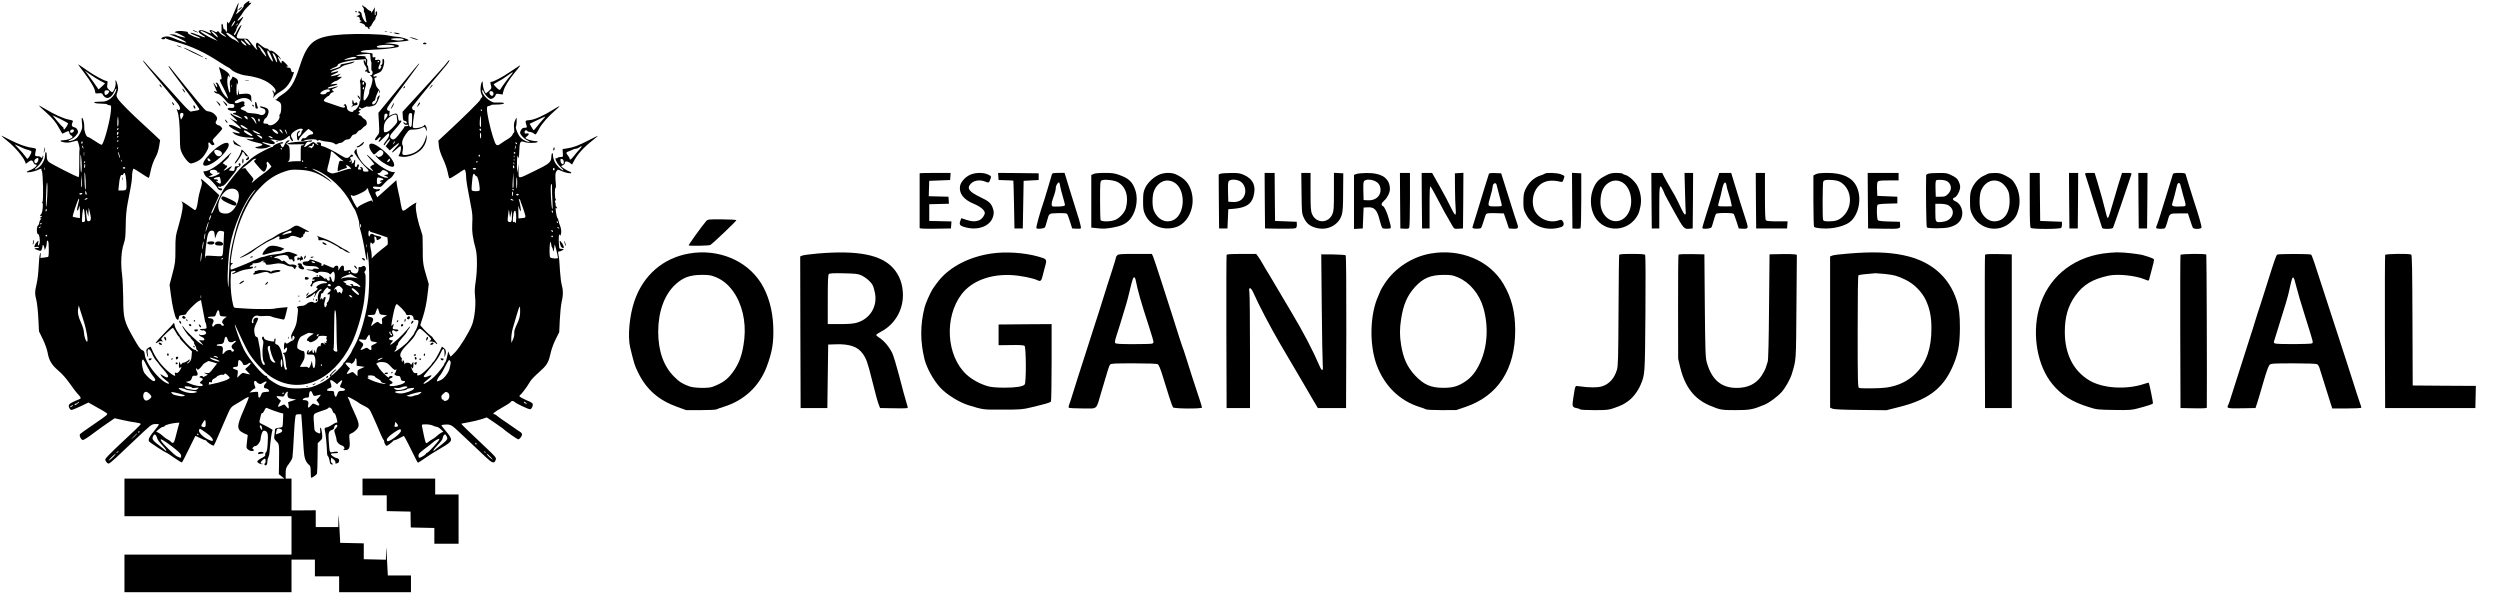 <?xml version="1.0" standalone="no"?>
<!DOCTYPE svg PUBLIC "-//W3C//DTD SVG 20010904//EN"
 "http://www.w3.org/TR/2001/REC-SVG-20010904/DTD/svg10.dtd">
<svg version="1.0" xmlns="http://www.w3.org/2000/svg"
 width="2993pt" height="714pt" viewBox="0 0 2993 714"
 preserveAspectRatio="xMidYMid meet">

<g transform="translate(0,714) scale(0.1,-0.1)"
fill="#000000" stroke="none">
<path d="M2942 7104 c-19 -15 -29 -30 -24 -33 5 -3 -15 -31 -44 -61 -31 -31
-52 -46 -48 -35 4 11 11 25 15 31 5 6 6 13 3 16 -3 4 -1 23 5 44 18 63 5 49
-29 -33 -58 -140 -83 -189 -87 -170 -9 39 -21 3 -16 -48 4 -38 2 -55 -6 -55
-6 0 -11 7 -11 15 0 8 -6 14 -12 13 -8 -2 -14 10 -16 27 -6 56 -25 54 -20 -2
3 -29 1 -54 -4 -55 -6 -2 7 -16 29 -31 21 -15 34 -27 30 -27 -18 0 -67 31 -82
52 -12 17 -18 20 -24 10 -6 -10 -13 -10 -37 3 -46 24 -71 16 -42 -13 18 -18
-3 -15 -50 8 -86 42 -133 7 -51 -39 64 -36 37 -37 -45 -2 -41 18 -82 31 -93
29 -11 -2 4 -12 42 -27 67 -27 96 -47 52 -37 -56 13 -142 57 -129 65 9 5 1 10
-25 14 -55 10 -106 8 -123 -3 -13 -8 -13 -10 1 -10 16 0 131 -59 116 -60 -18
0 -103 23 -112 31 -5 5 -25 9 -45 8 l-35 0 50 -18 c28 -9 77 -31 110 -49 87
-45 38 -40 -74 7 -78 34 -98 39 -133 33 -47 -8 -65 -32 -23 -32 18 0 24 4 19
13 -6 9 -4 9 8 -1 8 -7 69 -28 134 -46 190 -55 331 -121 516 -242 54 -35 102
-64 106 -64 5 0 17 -9 26 -19 28 -31 116 -68 181 -75 86 -10 171 -34 227 -62
68 -34 128 -91 128 -120 0 -27 -15 -32 -24 -8 -4 9 -9 14 -13 11 -3 -4 0 -13
7 -22 7 -9 10 -26 6 -42 l-6 -28 20 27 c11 14 45 40 75 57 68 39 119 110 150
210 6 19 4 23 -8 18 -11 -4 -17 2 -22 24 -5 22 -12 29 -31 29 -13 0 -24 5 -24
11 0 5 5 7 10 4 21 -13 9 7 -24 40 -35 35 -46 35 -46 2 0 -13 -8 -5 -24 24
-27 50 -24 65 5 29 15 -19 18 -20 10 -4 -18 38 -98 103 -119 98 -12 -4 -22 0
-25 10 -4 9 -16 16 -28 16 -11 0 -39 16 -62 35 -22 19 -44 35 -48 35 -14 0
-20 -39 -9 -60 24 -45 0 -28 -46 32 -26 35 -53 66 -59 70 -5 4 -34 7 -63 6
-77 -2 -83 9 -44 87 18 36 32 68 32 71 0 17 -29 -21 -50 -66 -13 -27 -27 -50
-32 -50 -12 0 -10 14 7 36 8 10 15 26 15 35 0 8 20 45 45 82 48 71 49 84 3 40
-38 -36 -46 -23 -11 18 16 19 35 47 43 62 8 15 33 46 57 68 45 42 53 55 27 45
-12 -4 -15 -2 -10 9 8 22 -4 18 -42 -11z m-131 -231 c-15 -29 -40 -59 -41 -50
0 14 33 67 43 67 4 0 3 -8 -2 -17z m39 -17 c0 -2 -8 -10 -17 -17 -16 -13 -17
-12 -4 4 13 16 21 21 21 13z m-370 -117 c32 -17 73 -44 91 -60 l34 -29 -60 27
c-57 25 -145 79 -145 88 0 11 26 3 80 -26z m113 -15 c11 -14 17 -27 14 -30 -5
-5 -77 61 -77 71 0 12 47 -19 63 -41z m180 -5 c26 -17 57 -45 69 -62 l23 -32
-32 23 c-17 12 -35 22 -40 22 -13 0 -83 60 -83 71 0 15 15 10 63 -22z m201
-80 c14 -17 26 -35 26 -40 0 -13 -49 25 -67 51 -24 34 11 25 41 -11z m-40 -18
c11 -12 17 -23 15 -26 -8 -7 -48 24 -60 46 -9 18 -8 19 8 11 10 -6 27 -20 37
-31z m238 -114 c10 -22 18 -41 15 -43 -5 -5 -67 72 -67 84 0 5 -7 15 -15 22
-8 7 -15 17 -15 23 0 18 61 -46 82 -86z m73 -34 c14 -31 24 -61 22 -67 -6 -17
-67 85 -67 112 0 34 15 19 45 -45z m66 -36 c16 -60 3 -56 -26 8 -30 69 -31 73
-5 50 11 -10 25 -36 31 -58z"/>
<path d="M4338 7074 c-4 -3 0 -13 8 -22 9 -8 13 -23 11 -33 -3 -11 -2 -21 3
-24 4 -3 11 -26 15 -51 3 -26 9 -53 12 -60 3 -9 0 -12 -9 -9 -17 7 -48 68 -48
95 0 11 -9 24 -20 30 -16 9 -20 8 -20 -5 0 -8 5 -15 10 -15 19 0 10 -19 -12
-26 l-23 -7 24 -8 c14 -6 21 -15 18 -23 -3 -8 2 -17 11 -21 15 -6 15 -8 -3
-15 -17 -6 -14 -9 18 -19 20 -7 37 -19 37 -27 0 -8 7 -14 15 -14 9 0 18 -7 21
-15 4 -8 10 -15 15 -15 4 0 6 7 3 15 -4 8 -1 15 5 15 6 0 17 12 23 28 7 15 21
37 32 50 11 12 16 22 12 22 -5 0 -1 11 8 25 10 16 14 34 10 47 -4 15 -8 17
-14 8 -5 -7 -6 -19 -3 -27 3 -7 0 -13 -5 -13 -7 0 -9 19 -6 53 3 41 2 47 -6
29 -14 -32 -45 -73 -37 -49 4 11 1 17 -10 17 -8 0 -26 11 -39 25 -13 14 -27
25 -33 25 -5 0 -11 5 -13 11 -2 5 -6 7 -10 3z"/>
<path d="M2869 7040 c-13 -10 -19 -19 -13 -20 6 0 19 9 29 20 23 26 14 26 -16
0z"/>
<path d="M4255 7000 c3 -5 8 -10 11 -10 2 0 4 5 4 10 0 6 -5 10 -11 10 -5 0
-7 -4 -4 -10z"/>
<path d="M2329 6765 c18 -8 36 -15 40 -15 13 1 -45 29 -59 29 -8 0 0 -6 19
-14z"/>
<path d="M4608 6763 c6 -2 18 -2 25 0 6 3 1 5 -13 5 -14 0 -19 -2 -12 -5z"/>
<path d="M4668 6753 c6 -2 18 -2 25 0 6 3 1 5 -13 5 -14 0 -19 -2 -12 -5z"/>
<path d="M4725 6740 c11 -5 31 -9 45 -9 23 0 23 1 5 9 -11 5 -31 9 -45 9 -23
0 -23 -1 -5 -9z"/>
<path d="M4122 6729 c-355 -22 -435 -78 -532 -378 -68 -211 -111 -279 -217
-347 -29 -18 -53 -38 -53 -44 0 -5 -8 -10 -17 -10 -11 -1 -6 -6 12 -14 47 -21
56 -37 51 -102 -2 -32 -9 -60 -15 -62 -6 -2 -8 -14 -5 -28 9 -34 -63 -104
-106 -104 -17 0 -30 5 -30 10 0 6 -14 10 -30 10 -28 0 -30 2 -24 28 4 15 13
31 21 35 23 14 44 65 37 93 -6 25 -21 34 -76 48 -39 9 -35 -9 5 -20 24 -7 33
-16 35 -35 4 -34 -37 -58 -70 -41 -13 7 -52 14 -87 15 -37 2 -66 8 -69 15 -2
6 -19 16 -38 22 -43 14 -43 26 -1 44 17 8 26 15 19 15 -9 1 -11 8 -7 21 9 29
-16 35 -59 15 -34 -16 -56 -14 -56 6 0 6 21 19 46 30 59 26 115 19 145 -19 11
-15 17 -20 13 -12 -4 8 -7 29 -6 47 3 43 -24 57 -94 50 l-53 -5 -4 36 c-4 37
-4 37 -5 -5 -1 -24 -6 -43 -12 -43 -6 0 -10 34 -9 83 1 56 4 74 9 57 7 -23 8
-21 9 12 1 31 -4 39 -34 57 -27 15 -35 17 -35 6 0 -7 -7 -21 -16 -30 -14 -13
-16 -29 -10 -86 7 -81 -5 -91 -22 -18 -13 56 -15 102 -5 138 6 23 7 23 14 5 7
-16 8 -15 8 7 1 26 -33 56 -108 96 -21 12 -22 11 -16 -5 3 -9 12 -43 20 -74
11 -50 11 -58 -1 -58 -21 0 -18 -10 30 -101 24 -46 47 -95 51 -109 l7 -25 -31
29 c-17 17 -40 50 -52 75 -39 86 -42 91 -58 91 -12 0 -12 -3 -3 -12 7 -7 12
-21 12 -33 0 -16 -4 -14 -21 13 -31 47 -32 39 -4 -24 l24 -55 -22 7 c-19 6
-20 5 -8 -10 7 -9 22 -16 33 -16 19 0 73 -48 114 -100 14 -18 29 -25 53 -25
28 0 35 -4 36 -22 2 -22 -16 -30 -49 -24 -5 1 -16 -1 -24 -4 -26 -10 23 -37
60 -33 18 2 33 -2 35 -9 3 -8 -4 -13 -16 -13 -25 0 -29 -20 -3 -20 16 -1 105
-50 90 -50 -19 0 -118 43 -118 51 0 5 -8 9 -17 9 -12 -1 -3 -14 30 -41 26 -23
47 -45 47 -51 0 -5 -21 2 -47 16 l-48 27 39 -33 c119 -101 131 -122 43 -76
-42 22 -87 31 -87 17 0 -12 44 -43 89 -63 22 -11 41 -23 41 -28 0 -8 -12 -6
-75 9 -17 4 -16 1 5 -16 36 -30 114 -48 213 -50 18 -1 26 -5 21 -12 -4 -7 -22
-9 -48 -5 l-41 6 28 -16 c16 -8 58 -21 94 -29 36 -8 67 -16 70 -19 11 -11 -10
-25 -50 -32 -34 -5 -38 -8 -22 -15 34 -13 101 -10 141 7 l39 16 -45 15 c-76
25 -82 44 -6 21 64 -19 96 -19 96 1 0 6 -12 17 -27 25 l-28 15 27 1 c15 0 39
-5 54 -10 33 -13 82 1 124 37 27 23 30 23 30 6 0 -24 26 -61 36 -51 3 4 -1 19
-10 33 -23 34 -14 56 35 88 42 28 83 35 94 17 3 -5 1 -10 -4 -10 -6 0 -11 -9
-11 -20 0 -11 -9 -29 -19 -39 -19 -19 -19 -19 -24 0 -3 10 1 23 9 30 8 6 14
16 14 22 0 5 -9 2 -20 -8 -14 -12 -18 -27 -16 -49 2 -17 4 -37 5 -43 0 -7 6
-13 11 -13 6 0 10 6 10 13 0 19 110 133 118 122 4 -6 16 -15 27 -21 31 -17 32
-44 1 -44 -15 0 -35 -10 -48 -25 -14 -16 -28 -23 -39 -20 -12 4 -22 -1 -29
-15 -9 -17 -8 -20 8 -20 10 0 22 4 28 9 5 5 38 11 74 13 49 2 68 -1 77 -12 8
-10 12 -11 13 -3 0 10 7 10 28 2 15 -6 54 -14 87 -16 35 -3 68 -12 78 -21 15
-13 22 -14 37 -4 11 7 28 12 38 12 11 0 27 9 37 20 10 11 28 20 39 20 27 0 40
9 55 38 6 12 20 22 31 22 11 0 27 11 36 25 9 14 22 25 29 25 8 0 22 10 32 23
10 13 26 26 36 30 26 10 23 63 -5 78 -13 7 -29 20 -36 31 -7 10 -20 18 -28 18
-17 0 -19 16 -1 23 9 4 8 8 -3 16 -12 9 -12 11 3 17 9 3 17 10 17 16 0 5 -4 6
-10 3 -5 -3 -10 1 -10 11 0 14 3 14 16 3 13 -10 20 -10 45 5 16 9 34 14 40 10
6 -3 31 -1 55 6 40 12 47 18 70 68 14 30 22 57 19 60 -7 7 -34 -31 -29 -40 3
-5 -3 -21 -13 -38 -20 -35 -54 -42 -46 -10 3 11 11 20 18 20 8 0 17 14 20 32
4 18 11 39 16 48 4 8 11 24 15 35 6 19 7 18 14 -5 7 -22 8 -22 9 -4 1 11 -10
31 -23 43 -13 12 -26 37 -29 54 -3 18 -8 42 -12 55 -6 17 -3 22 9 22 9 0 16 5
16 11 0 6 -9 8 -20 4 -14 -4 -20 -2 -20 8 0 7 17 19 38 25 21 7 46 20 54 29
32 37 50 134 28 148 -10 6 -13 -5 -11 -42 1 -12 -6 -26 -16 -32 -10 -6 -12
-11 -5 -11 10 0 10 -5 2 -20 -6 -11 -15 -20 -20 -20 -15 0 -12 27 6 61 19 39
5 62 -34 52 -22 -5 -24 -3 -19 16 4 18 2 21 -14 16 -19 -6 -20 -4 -19 43 0 4
-35 9 -77 12 -72 5 -76 6 -54 19 15 8 67 14 146 17 107 3 215 14 282 29 14 3
20 10 17 19 -4 9 -32 17 -87 22 l-82 8 60 7 c33 4 95 9 138 12 44 3 83 9 88
14 11 11 -94 43 -140 43 -16 0 -61 7 -100 15 -81 17 -356 24 -529 14z m708
-56 c26 -10 -42 -24 -85 -17 -73 10 -84 18 -35 24 47 5 94 3 120 -7z m-107
-83 c10 -9 -43 -18 -113 -21 -79 -3 -102 0 -98 14 8 22 188 28 211 7z m-288
-136 c1 -22 4 -45 8 -51 4 -7 6 -32 3 -57 -2 -26 0 -49 5 -52 17 -10 10 -54
-8 -54 -17 -1 -17 -1 0 -14 9 -7 17 -23 17 -36 0 -28 -20 -102 -32 -114 -4 -6
-8 -24 -8 -40 -1 -36 -54 -114 -65 -96 -9 15 3 114 20 162 11 33 10 39 -7 58
-11 11 -23 18 -29 15 -5 -4 -9 4 -9 17 l0 23 -13 -25 c-7 -14 -11 -27 -7 -30
9 -8 10 -230 0 -230 -4 0 -7 -11 -7 -24 0 -27 -41 -85 -60 -85 -7 -1 -13 -5
-13 -11 0 -18 -45 -10 -63 10 -10 12 -16 24 -13 28 2 4 -1 18 -8 30 -12 22
-13 22 -27 6 -9 -11 -9 -15 -1 -10 7 4 12 1 12 -8 0 -21 -19 -20 -88 5 -31 11
-77 27 -102 35 -72 22 -76 27 -45 58 14 14 30 26 35 26 5 0 14 9 20 19 5 11
19 23 31 26 19 6 20 7 2 20 -16 12 -14 15 25 30 56 23 49 28 -13 10 -57 -18
-83 -19 -69 -5 6 6 33 16 62 22 63 15 69 31 10 22 l-43 -6 25 21 c14 11 32 21
40 21 8 0 29 12 45 25 l30 25 -30 0 -30 0 25 21 c14 11 21 19 15 16 -30 -15
-115 -35 -115 -27 0 4 20 16 45 26 25 9 45 21 45 26 0 6 -8 7 -17 3 -10 -3
-31 -9 -47 -12 -47 -10 -22 13 35 32 27 9 58 25 67 34 9 10 42 23 73 30 31 6
65 18 75 26 16 12 12 12 -36 0 -30 -8 -72 -17 -92 -20 -26 -4 -35 -10 -32 -19
4 -10 -11 -19 -48 -31 -29 -9 -60 -19 -68 -21 -34 -11 8 16 45 30 22 7 39 19
37 25 -5 23 118 56 251 66 l87 7 -1 -28 c-1 -24 -2 -25 -6 -6 -2 12 -9 22 -15
22 -13 0 -1 -50 18 -71 16 -18 19 -49 4 -49 -5 0 -10 -5 -10 -11 0 -6 7 -8 16
-5 8 3 13 2 10 -3 -3 -5 3 -11 14 -14 21 -5 28 7 10 18 -5 3 -10 19 -10 35 0
16 -5 32 -10 35 -6 4 -8 21 -5 39 5 23 2 36 -9 45 -9 7 -13 17 -10 22 3 5 -23
9 -57 9 -34 0 -59 3 -55 7 6 7 141 22 161 18 6 -1 10 -19 10 -41z m-167 -2 c7
-5 -18 -13 -64 -20 -43 -7 -79 -10 -82 -8 -5 6 86 34 113 35 11 0 26 -3 33 -7z
m272 -46 c0 -3 -4 -8 -10 -11 -5 -3 -10 -1 -10 4 0 6 5 11 10 11 6 0 10 -2 10
-4z m-180 -260 c0 -8 -4 -18 -10 -21 -5 -3 -10 3 -10 14 0 12 5 21 10 21 6 0
10 -6 10 -14z m-1583 -48 c-3 -7 -5 -2 -5 12 0 14 2 19 5 13 2 -7 2 -19 0 -25z
m1579 -25 c-10 -10 -19 5 -10 18 6 11 8 11 12 0 2 -7 1 -15 -2 -18z m-406 -18
c0 -8 -9 -15 -19 -15 -10 0 -21 -7 -25 -15 -6 -17 -61 -21 -71 -5 -3 5 9 19
27 30 40 24 88 27 88 5z m-987 -325 c3 -11 2 -20 -2 -20 -5 0 -16 9 -26 20
-18 19 -17 20 2 20 12 0 23 -8 26 -20z m92 -26 c22 -47 18 -65 -5 -22 -11 20
-28 41 -37 47 -16 9 -15 10 4 8 15 -1 28 -12 38 -33z m55 -5 c0 -11 -4 -17
-10 -14 -5 3 -10 13 -10 21 0 8 5 14 10 14 6 0 10 -9 10 -21z m-155 -94 c19
-16 19 -16 -10 -10 -31 7 -65 31 -65 47 0 10 45 -12 75 -37z m358 -33 c9 -8
17 -21 17 -29 0 -22 -69 26 -70 49 0 10 31 -2 53 -20z m65 -7 c6 -14 10 -25 9
-25 -2 0 -14 11 -27 25 -18 19 -20 25 -8 25 8 0 20 -11 26 -25z m56 -15 l7
-25 -15 25 c-17 28 -21 50 -7 35 5 -6 12 -21 15 -35z m-446 -2 c33 -23 42 -34
30 -36 -19 -4 -98 43 -98 58 0 17 20 11 68 -22z m92 11 c23 -12 40 -23 38 -24
-8 -8 -56 8 -78 26 -33 25 -10 24 40 -2z m48 -51 c13 -11 16 -28 5 -28 -5 0
-21 12 -38 26 -29 24 -29 25 -5 18 14 -3 31 -11 38 -16z m136 -20 c-6 -9 -39
6 -49 21 -3 5 8 4 24 -2 17 -6 28 -15 25 -19z"/>
<path d="M4280 5994 c0 -5 7 -18 15 -28 12 -16 15 -17 15 -4 0 8 -7 21 -15 28
-8 7 -15 9 -15 4z"/>
<path d="M4218 5927 c-3 -15 -1 -30 4 -33 5 -3 1 -16 -9 -27 -18 -22 -18 -22
3 -4 11 9 30 17 42 17 12 0 22 6 22 13 0 21 -12 28 -26 16 -14 -11 -15 -10
-27 31 -2 9 -6 3 -9 -13z"/>
<path d="M4935 6681 c28 -11 57 -20 65 -20 23 0 -42 26 -81 33 -26 4 -23 2 16
-13z"/>
<path d="M5065 6620 c-4 -6 5 -10 20 -10 15 0 24 4 20 10 -3 6 -12 10 -20 10
-8 0 -17 -4 -20 -10z"/>
<path d="M2120 6592 c8 -5 26 -13 40 -16 17 -5 20 -4 10 2 -8 5 -26 13 -40 16
-17 5 -20 4 -10 -2z"/>
<path d="M2309 6509 c68 -33 125 -58 127 -56 6 6 -220 117 -236 116 -8 0 41
-27 109 -60z"/>
<path d="M2457 6439 c7 -7 15 -10 18 -7 3 3 -2 9 -12 12 -14 6 -15 5 -6 -5z"/>
<path d="M1710 6415 c1 -5 33 -49 73 -96 40 -48 125 -151 190 -230 66 -79 127
-154 137 -166 36 -42 50 -70 44 -87 -7 -19 -16 -20 -33 -3 -8 8 -8 2 2 -23 19
-45 30 -162 31 -325 1 -120 3 -134 28 -185 15 -30 43 -70 62 -89 33 -32 35
-33 73 -21 69 23 110 57 148 122 27 45 35 69 31 89 -7 36 5 45 25 18 11 -15
22 -20 34 -15 16 6 16 8 0 32 -17 26 -16 26 44 89 34 35 61 68 61 73 0 15 -29
42 -44 42 -8 0 -19 7 -27 16 -10 12 -10 20 -1 35 19 29 14 48 -17 79 -18 19
-44 32 -70 36 -45 7 -24 -15 -294 316 -80 98 -154 190 -165 205 -11 15 -23 26
-25 23 -3 -3 30 -52 74 -110 142 -188 290 -391 295 -404 4 -10 -8 -16 -42 -21
-25 -3 -52 -9 -59 -11 -7 -3 -54 41 -105 98 -51 57 -129 143 -174 193 -45 49
-110 121 -146 160 -36 38 -84 93 -108 120 -23 28 -42 46 -42 40z m486 -639 c3
-8 -3 -27 -12 -42 l-18 -27 -7 27 c-4 15 -5 34 -2 42 7 18 32 18 39 0z"/>
<path d="M5353 6393 c-11 -16 -53 -64 -93 -108 -40 -44 -110 -120 -154 -170
-45 -49 -127 -140 -184 -201 l-103 -113 3 -53 c3 -46 6 -53 26 -56 12 -2 22
-10 22 -18 0 -17 -12 -18 -28 -2 -8 8 -12 8 -12 1 0 -17 26 -34 44 -27 9 3 16
1 16 -5 0 -6 -11 -11 -25 -11 -14 0 -25 -4 -25 -8 0 -8 -3 -13 -70 -99 -40
-53 -65 -64 -88 -41 -20 20 -14 39 26 83 96 108 117 141 83 130 -16 -5 -20 1
-25 40 -6 38 -11 45 -29 45 -12 0 -35 -7 -51 -15 l-29 -15 6 34 c4 26 2 34 -7
30 -8 -3 -16 3 -20 12 -8 21 -1 30 214 319 86 116 160 216 164 223 17 30 -6 7
-56 -55 -30 -38 -138 -171 -241 -296 l-187 -228 7 -122 c6 -121 6 -122 -21
-153 -14 -18 -26 -37 -26 -43 0 -18 21 -12 40 12 10 12 22 19 26 15 4 -5 -1
-17 -11 -28 -10 -11 -15 -23 -11 -28 5 -4 32 19 60 50 29 32 56 55 59 51 15
-14 5 -42 -29 -87 -21 -25 -34 -50 -30 -54 4 -4 12 1 17 11 18 31 58 72 59 59
0 -7 -12 -29 -27 -48 l-26 -35 25 -25 25 -25 52 47 c67 60 79 48 16 -16 -59
-60 -54 -77 6 -21 24 23 47 41 52 41 13 0 8 -60 -8 -90 l-15 -29 36 -7 c80
-15 204 37 256 107 31 41 48 91 47 133 -1 30 -1 30 -10 -7 -28 -120 -112 -197
-230 -212 -51 -6 -60 3 -48 53 6 28 6 49 -1 62 -16 29 0 81 41 137 38 51 39
52 93 52 30 0 68 7 85 15 41 22 48 20 59 -11 l10 -28 1 26 c1 14 -6 34 -14 45
-8 10 -15 14 -15 8 0 -26 -127 -53 -137 -29 -5 16 12 159 23 188 4 11 1 17 -9
17 -18 0 -30 27 -20 43 7 12 209 263 228 283 5 7 37 44 70 84 33 40 79 95 103
123 36 44 50 67 39 67 -2 0 -13 -12 -24 -27z m-419 -631 c0 -12 -1 -49 -2 -82
-2 -44 -6 -60 -16 -60 -18 0 -26 31 -26 102 0 36 5 58 13 61 21 9 32 1 31 -21z
m-294 2 c0 -9 -9 -27 -20 -41 l-20 -26 0 35 c0 19 3 38 7 41 12 13 33 7 33 -9z
m110 -13 c0 -10 2 -31 5 -47 5 -25 -2 -37 -48 -86 -36 -38 -62 -57 -83 -60
-29 -3 -29 -3 -29 48 1 38 7 61 25 88 40 59 130 99 130 57z m-34 -329 c-18
-16 -18 -16 -6 6 6 13 14 21 18 18 3 -4 -2 -14 -12 -24z"/>
<path d="M1010 6266 c78 -102 130 -192 130 -229 0 -16 6 -18 41 -14 35 4 42 1
51 -18 6 -13 21 -28 35 -34 33 -15 75 14 99 69 23 51 40 53 19 3 -28 -68 -92
-117 -150 -119 -101 -2 -120 -5 -102 -15 9 -6 47 -10 82 -10 36 0 67 -4 70
-10 4 -5 16 -9 27 -9 20 0 21 -4 15 -75 -10 -109 -78 -367 -107 -398 -4 -4
-40 15 -80 43 -41 27 -79 50 -87 50 -20 0 -47 70 -44 117 3 43 -15 113 -28
113 -4 0 -4 -28 0 -62 7 -56 4 -68 -19 -116 -28 -58 -59 -86 -109 -97 -43 -9
-42 1 1 19 18 8 45 30 60 49 24 31 25 38 14 61 -7 17 -22 29 -40 33 -30 6 -36
29 -18 62 8 16 3 20 -49 30 -63 12 -178 65 -285 130 -38 23 -70 40 -72 39 -1
-2 35 -37 82 -78 89 -80 125 -124 169 -207 15 -29 30 -53 34 -53 3 1 17 7 31
15 35 20 50 18 50 -5 0 -10 9 -24 21 -30 11 -6 19 -16 17 -22 -6 -16 -66 -36
-111 -37 -50 -1 -39 -18 17 -26 29 -5 63 -2 97 9 29 8 55 14 56 12 8 -7 30
-96 26 -100 -3 -3 -5 -80 -4 -171 1 -102 -2 -165 -8 -165 -20 0 -332 159 -356
181 -19 19 -25 34 -25 72 0 26 -4 47 -10 47 -5 0 -10 -17 -10 -38 0 -50 -38
-121 -80 -149 -51 -35 -59 -27 -13 12 40 34 84 118 69 132 -3 3 -6 -1 -6 -10
0 -19 -15 -23 -25 -7 -3 6 -20 10 -37 10 -28 0 -30 2 -26 33 3 17 7 39 9 47 3
10 -9 16 -47 21 -74 9 -165 43 -274 99 -52 27 -95 48 -96 47 -2 -1 36 -34 83
-72 83 -67 182 -184 203 -240 l10 -26 26 20 c35 28 52 26 64 -4 5 -14 16 -25
25 -25 39 0 -13 -50 -75 -71 -16 -6 -30 -14 -30 -18 0 -12 94 5 129 23 30 16
60 22 48 9 -4 -3 -2 -12 3 -18 16 -20 23 -367 7 -377 -7 -5 -8 -8 -1 -8 15 0
5 -111 -12 -131 -16 -18 -19 -33 -4 -24 6 3 10 1 10 -4 0 -6 -4 -11 -10 -11
-5 0 -10 -5 -10 -11 0 -5 6 -7 13 -3 6 4 4 -2 -5 -13 -10 -11 -18 -29 -18 -40
0 -11 -7 -26 -15 -33 -19 -16 -17 -106 1 -103 15 3 27 -76 18 -111 -9 -37 -25
-32 -17 6 6 32 6 32 -14 12 -11 -10 -24 -30 -28 -43 -7 -22 -5 -23 18 -17 14
3 29 2 32 -4 4 -6 -7 -10 -26 -10 -38 0 -32 -9 17 -26 33 -11 36 -11 45 13 5
13 9 32 9 41 0 24 17 2 22 -28 l4 -25 12 28 c7 16 12 42 12 58 0 43 20 35 22
-8 5 -99 2 -156 -7 -159 -5 -2 -28 -5 -50 -8 l-41 -4 3 36 c3 35 3 35 -8 12
-6 -14 -13 -81 -16 -150 -3 -72 -13 -159 -24 -206 -23 -98 -23 -121 -3 -199 8
-33 19 -130 23 -216 l8 -156 46 -94 c27 -55 50 -121 57 -159 17 -96 46 -146
131 -219 46 -39 96 -97 133 -150 32 -47 76 -105 98 -128 22 -22 38 -46 34 -51
-3 -6 -28 -18 -54 -27 -26 -10 -58 -26 -71 -36 -19 -16 -21 -23 -14 -46 6 -16
17 -29 25 -31 9 -2 59 18 111 43 l96 46 83 -47 c155 -87 151 -84 133 -104 -9
-10 -81 -62 -161 -116 -79 -54 -149 -103 -155 -110 -14 -17 9 -67 32 -72 9 -2
65 33 123 78 59 44 141 103 183 131 l76 52 96 -22 c53 -12 123 -25 156 -29 33
-4 60 -12 60 -17 0 -10 -48 -56 -308 -299 -64 -61 -117 -117 -117 -125 1 -22
24 -51 41 -51 8 0 48 32 89 71 41 39 131 123 198 187 228 215 221 210 266 215
22 2 44 1 48 -2 4 -3 -20 -37 -53 -76 -58 -68 -76 -102 -66 -128 4 -11 197
-137 211 -137 3 0 44 -27 91 -60 48 -33 89 -58 93 -56 4 2 41 73 82 158 41 84
76 155 78 158 2 2 27 -8 55 -23 29 -15 57 -27 64 -27 6 0 13 -4 15 -8 7 -18
79 -64 87 -56 5 5 28 54 51 109 23 55 54 127 69 160 15 33 40 89 55 125 24 55
36 70 75 93 25 15 55 32 66 39 11 7 37 23 58 36 22 13 41 21 45 18 3 -3 -23
-70 -58 -149 -90 -204 -90 -241 2 -285 l44 -20 -9 -78 c-9 -74 -9 -78 13 -96
12 -10 33 -18 46 -18 25 0 33 15 12 23 -17 5 8 37 29 37 24 0 62 53 63 86 0
17 7 47 15 67 11 28 19 34 35 30 35 -9 42 -37 35 -146 -4 -72 -10 -105 -21
-113 -8 -6 -12 -19 -8 -27 4 -12 -8 -23 -45 -42 -28 -14 -51 -32 -51 -40 0
-17 46 -39 64 -31 6 2 3 5 -6 5 -24 1 -23 16 4 41 30 27 38 25 38 -10 0 -16
-5 -30 -11 -30 -5 0 -7 -4 -4 -10 15 -24 35 -9 35 26 0 19 5 45 12 57 6 12 13
38 14 57 14 162 29 270 38 270 11 1 -65 44 -131 75 -29 14 -31 17 -23 47 4 18
11 46 14 61 4 15 11 25 16 22 5 -3 16 11 25 31 9 22 20 34 27 31 59 -25 120
-47 156 -57 l43 -11 -3 -82 c-3 -79 -4 -82 -28 -85 -50 -5 -71 -13 -68 -25 1
-7 -2 -34 -6 -61 -7 -46 -6 -50 24 -81 35 -36 33 -21 30 -301 l-2 -91 34 -27
33 -26 -957 0 -958 0 0 -225 0 -225 1000 0 1000 0 0 -230 0 -230 -1000 0
-1000 0 0 -225 0 -225 1000 0 1000 0 0 195 0 195 140 0 140 0 0 -100 0 -100
145 0 145 0 0 -95 0 -95 430 0 430 0 0 100 0 100 -139 0 -138 0 -10 193 c-7
149 -10 170 -11 94 l-2 -98 -132 3 -133 3 0 95 0 95 -141 3 -141 3 -10 192
c-7 149 -10 170 -11 95 l-2 -98 -135 0 -135 0 0 101 0 100 -117 -1 c-65 -1
-130 -1 -145 -1 l-28 1 0 190 0 190 -35 0 -35 0 0 63 c0 57 3 67 40 116 22 29
40 63 41 75 0 11 2 28 3 36 2 8 6 74 10 145 8 158 15 259 22 303 4 29 8 32 38
32 l33 0 11 -153 c6 -83 14 -201 17 -261 7 -111 22 -157 69 -195 12 -10 16
-31 16 -82 0 -38 3 -69 6 -69 15 0 65 36 69 51 3 9 6 94 7 190 l2 174 29 27
c28 27 28 30 22 93 -4 36 -12 65 -17 65 -6 0 -8 -14 -5 -35 6 -39 -2 -43 -43
-20 -15 8 -25 23 -26 37 -1 13 -4 55 -7 94 -5 49 -3 76 6 86 7 9 44 25 84 37
40 12 75 26 78 31 14 23 44 9 55 -25 6 -19 16 -34 22 -32 6 1 17 -20 24 -48
17 -63 17 -65 0 -65 -7 0 -31 -12 -52 -27 -21 -14 -46 -27 -54 -28 -30 -2 -40
-15 -30 -40 8 -22 24 -187 25 -265 0 -19 5 -38 12 -43 6 -4 15 -28 19 -52 5
-37 10 -45 27 -45 20 0 20 1 3 13 -12 8 -17 23 -14 41 l3 28 28 -22 c16 -13
26 -29 23 -36 -6 -15 3 -18 28 -8 9 3 16 17 16 29 0 17 -7 25 -27 30 -35 7
-80 41 -70 52 5 4 26 7 48 7 26 -1 38 3 36 10 -4 11 -20 12 -69 2 -32 -6 -33
0 -43 144 -6 91 1 111 43 124 12 4 22 15 22 25 0 21 23 44 33 34 11 -10 8 -18
-14 -42 -21 -22 -21 -24 -5 -73 9 -28 16 -58 16 -67 1 -24 32 -57 62 -64 30
-8 44 -44 19 -50 -9 -3 -2 -5 15 -6 53 -2 68 25 59 114 -6 67 -5 76 12 82 34
12 73 45 88 72 18 36 9 72 -51 200 -24 51 -44 97 -44 103 0 5 -7 22 -15 38 -9
17 -14 30 -11 30 9 0 121 -62 126 -69 3 -5 33 -23 68 -40 61 -31 65 -35 99
-109 48 -106 66 -146 98 -225 16 -37 32 -70 37 -73 4 -3 8 -13 8 -23 0 -9 6
-26 14 -36 13 -18 15 -18 52 10 22 16 41 33 42 37 2 4 10 8 17 8 8 0 34 11 59
25 25 14 48 25 51 25 3 0 27 -43 53 -95 96 -195 112 -225 116 -225 3 0 43 26
88 57 46 32 103 69 128 82 25 14 75 44 113 68 90 59 90 71 -8 187 -22 26 -40
50 -40 54 0 4 22 8 50 9 59 3 75 -6 170 -97 39 -37 108 -102 155 -146 47 -44
117 -110 157 -148 77 -73 101 -80 117 -33 10 27 5 33 -124 155 -223 210 -290
275 -287 279 2 1 42 10 90 18 48 8 116 25 151 36 l64 21 94 -63 c51 -35 95
-66 98 -69 19 -22 172 -130 184 -130 17 0 46 37 46 60 0 9 -12 23 -27 32 -16
9 -37 24 -48 32 -11 9 -60 42 -108 75 -49 32 -100 68 -113 80 -13 12 -28 21
-33 21 -35 0 -7 25 82 75 56 31 106 63 110 71 10 18 32 18 50 0 17 -18 162
-86 182 -86 19 0 40 43 32 65 -4 8 -19 20 -34 26 -16 6 -52 22 -81 37 -40 20
-50 29 -40 37 22 17 83 97 111 145 25 44 41 62 155 166 61 55 84 99 105 200 8
39 34 111 58 159 l44 88 7 151 c4 83 14 178 22 211 19 76 20 138 2 201 -8 27
-17 99 -21 159 -8 134 -10 160 -20 208 -6 32 -5 37 12 37 11 0 28 7 39 15 18
14 18 14 -11 15 -24 0 -30 4 -31 23 0 12 -2 31 -3 42 -5 31 0 121 6 108 10
-25 19 -12 22 28 1 23 -5 56 -13 73 -8 17 -16 43 -18 58 -2 14 -9 32 -15 39
-6 8 -14 41 -18 74 -5 43 -3 56 4 45 7 -9 11 -10 11 -3 0 6 -5 15 -10 18 -6 4
-10 14 -8 23 1 10 -1 23 -6 31 -5 8 -4 16 4 21 7 4 8 10 3 13 -12 7 -14 137
-3 137 5 0 7 17 5 38 -10 114 -9 141 10 166 14 18 15 18 57 -2 48 -22 118 -35
118 -22 0 5 -10 12 -22 16 -27 8 -98 54 -98 63 0 3 10 11 23 16 12 6 21 16 19
23 -4 23 29 25 58 3 l29 -21 17 32 c44 88 116 168 232 260 34 27 62 51 62 53
0 2 -51 -23 -112 -55 -122 -63 -187 -87 -264 -98 l-49 -7 3 -48 c4 -46 3 -47
-27 -47 -16 0 -33 -5 -36 -10 -4 -6 -11 -8 -16 -5 -5 4 -9 1 -9 -5 0 -24 33
-77 68 -107 20 -18 32 -33 25 -33 -22 0 -86 64 -104 105 -10 22 -19 55 -19 73
0 20 -4 31 -10 27 -5 -3 -10 -25 -10 -48 -1 -59 -27 -81 -200 -164 -208 -101
-190 -101 -192 -1 l-1 83 -7 -60 c-4 -33 -8 -48 -9 -32 -6 56 0 222 6 190 9
-48 18 -20 20 64 3 102 13 120 59 103 37 -15 143 -15 157 -1 8 8 3 11 -18 11
-35 0 -94 16 -115 30 -13 9 -12 13 8 27 30 21 29 42 -3 35 -20 -3 -25 0 -25
17 0 21 24 29 35 11 3 -5 16 -10 29 -10 12 0 31 -7 42 -15 10 -8 22 -15 26
-15 4 0 23 31 43 69 34 64 109 148 215 240 49 43 32 38 -47 -12 -117 -73 -222
-120 -281 -125 -58 -5 -57 -3 -36 -74 4 -14 -1 -18 -25 -18 -23 0 -33 -7 -45
-31 -15 -30 -14 -33 11 -66 15 -20 46 -44 68 -54 25 -11 33 -18 21 -18 -39 -2
-101 38 -125 80 -27 49 -42 95 -33 104 6 6 11 105 5 105 -2 0 -10 -17 -19 -37
-11 -27 -14 -53 -9 -90 4 -32 3 -53 -3 -53 -5 0 -12 -10 -16 -22 -3 -13 -26
-35 -53 -51 -26 -15 -63 -39 -82 -53 -57 -41 -64 -35 -100 79 -37 118 -71 275
-71 330 0 30 4 37 19 37 11 0 22 4 26 10 3 5 34 9 69 8 77 -1 128 20 56 24
-25 1 -58 1 -73 0 -56 -4 -165 99 -154 145 3 14 7 11 16 -12 14 -33 46 -72 73
-86 22 -12 64 13 71 42 5 17 11 19 45 13 l39 -6 11 44 c13 50 66 136 138 223
28 33 54 66 58 74 11 17 10 16 -113 -67 -90 -62 -203 -122 -228 -122 -15 0
-16 -5 -4 -47 8 -28 6 -34 -26 -62 -20 -18 -37 -30 -38 -29 -17 21 -35 76 -35
110 -1 34 -3 39 -11 26 -19 -34 -22 -112 -5 -145 14 -27 14 -32 1 -43 -8 -7
-15 -18 -15 -24 0 -13 -207 -217 -389 -385 l-113 -105 6 -62 c4 -43 20 -91 50
-156 24 -51 49 -123 56 -161 7 -37 16 -70 21 -73 5 -3 45 20 90 50 44 31 84
56 89 56 11 0 20 -37 20 -84 0 -42 18 -149 56 -341 20 -97 23 -138 18 -215 -6
-96 6 -185 41 -310 20 -71 20 -255 0 -389 -12 -78 -14 -124 -7 -186 11 -99 -6
-253 -37 -335 -34 -88 -146 -270 -202 -327 -28 -29 -52 -53 -54 -53 -1 0 -8
14 -16 31 l-13 32 -13 -64 c-7 -35 -17 -65 -23 -67 -5 -2 -10 -10 -10 -17 0
-15 -69 -105 -116 -151 -44 -44 -124 -97 -132 -89 -4 4 4 15 18 26 84 65 101
94 36 64 -37 -18 -62 -13 -49 9 5 7 31 39 58 71 79 90 121 150 141 199 30 72
48 62 46 -24 -1 -32 0 -33 7 -10 16 45 11 74 -14 92 l-24 18 -36 -74 c-20 -41
-47 -86 -60 -101 -14 -14 -25 -28 -25 -30 0 -10 -86 -97 -120 -120 -38 -27
-64 -27 -54 -1 4 9 -2 12 -18 9 -18 -3 -27 4 -41 33 -10 20 -15 39 -12 42 3 3
5 0 5 -6 0 -7 5 -12 10 -12 6 0 10 19 10 43 -1 41 -1 42 -15 17 -10 -19 -15
-22 -19 -10 -9 22 -64 23 -69 2 -3 -10 -5 -6 -6 10 -1 30 -21 49 -22 21 0 -16
-1 -16 -8 2 -5 11 -4 21 0 23 5 2 3 10 -5 18 -30 29 -11 77 56 145 80 82 100
107 117 146 7 17 21 39 31 48 18 16 22 14 77 -36 81 -75 84 -81 64 -96 -14
-12 -14 -13 4 -12 24 2 57 -10 67 -25 4 -6 9 -8 12 -5 3 3 -8 20 -24 38 -17
18 -30 35 -30 39 0 4 -16 18 -35 32 -18 14 -52 46 -74 71 l-40 46 35 109 c23
73 40 154 51 246 l16 138 -26 87 c-43 141 -47 176 -46 338 0 85 -2 158 -5 163
-2 4 -20 62 -40 127 -34 118 -48 228 -31 255 11 17 -57 -24 -110 -66 -26 -21
-45 -30 -53 -25 -8 4 -18 39 -24 77 -5 38 -17 96 -25 129 -8 33 -18 82 -22
109 l-6 49 -114 -103 -114 -102 -14 27 c-16 29 -10 41 21 47 11 1 21 9 24 16
3 9 -3 11 -21 7 -28 -8 -71 11 -61 26 3 6 24 7 50 3 43 -6 45 -5 86 41 23 26
51 50 63 55 12 5 32 25 43 44 l21 36 -23 0 c-46 0 -168 73 -243 146 -84 82
-97 82 -22 0 28 -31 45 -56 38 -56 -8 0 -23 -7 -33 -15 -19 -15 -19 -15 4 -40
33 -35 19 -31 -40 11 -74 53 -140 152 -140 212 -1 26 -1 26 -15 8 -8 -11 -15
-23 -15 -26 0 -16 82 -129 120 -165 63 -60 66 -71 22 -70 -33 0 -37 3 -37 25
0 17 -7 26 -20 29 -17 3 -18 1 -6 -13 12 -14 10 -16 -13 -16 -23 0 -25 2 -16
26 13 33 13 34 -6 34 -8 0 -13 -4 -9 -9 3 -5 1 -12 -5 -16 -19 -12 -28 5 -20
40 4 19 4 37 0 40 -5 3 -10 -5 -12 -17 -2 -14 -11 -24 -23 -25 -11 -2 -14 0
-8 3 10 4 9 12 -2 34 -19 37 -19 37 7 44 19 4 20 8 10 18 -11 11 -16 10 -25
-3 -31 -41 -51 -41 -115 0 -72 47 -203 111 -225 111 -11 0 -16 7 -14 21 1 17
-4 22 -25 24 -28 4 -39 -9 -15 -18 6 -2 9 -7 6 -11 -3 -3 -16 3 -29 14 -13 11
-26 20 -30 20 -4 0 -31 -16 -59 -35 -55 -38 -61 -36 -32 11 15 25 24 31 44 27
14 -3 28 1 32 8 6 9 -2 10 -36 4 -24 -4 -69 -9 -99 -11 -88 -4 -160 -16 -160
-26 0 -6 39 -9 100 -6 55 2 100 0 100 -4 0 -5 -9 -8 -20 -8 -19 0 -20 -7 -20
-95 l0 -95 -49 0 c-27 0 -64 -3 -82 -6 -28 -4 -31 -3 -16 6 14 9 17 25 16 93
-1 71 -3 84 -22 100 l-22 17 25 20 c17 13 20 20 10 20 -23 0 -34 -12 -54 -53
-14 -31 -20 -36 -32 -26 -7 6 -12 15 -9 19 3 5 -3 11 -12 13 -11 3 -8 5 10 6
15 0 27 6 27 12 0 7 -10 9 -27 4 -41 -10 -93 -36 -93 -46 0 -5 -6 -9 -12 -9
-17 0 -163 -75 -213 -110 -22 -15 -55 -42 -72 -59 -18 -17 -35 -31 -37 -31
-11 0 -105 -103 -167 -185 -38 -49 -73 -95 -78 -101 -17 -21 -97 -179 -120
-239 -13 -33 -28 -64 -33 -69 -11 -13 -10 10 1 32 5 9 27 55 48 101 l38 84
-95 89 c-52 49 -103 94 -112 99 -16 9 -17 7 -6 -16 9 -21 8 -38 -10 -93 -12
-37 -27 -102 -32 -145 -11 -86 -25 -121 -43 -110 -7 4 -34 23 -62 44 -27 20
-61 42 -75 49 -23 12 -24 12 -11 -3 19 -24 6 -117 -40 -276 -38 -130 -39 -139
-39 -288 0 -144 -2 -164 -35 -289 l-35 -135 16 -122 c16 -126 47 -262 66 -284
16 -20 26 -15 30 15 3 24 7 27 46 30 26 2 42 8 42 16 0 18 110 130 146 149
l30 15 24 -126 c13 -70 24 -129 25 -132 0 -3 3 -9 7 -15 3 -5 8 -23 9 -40 4
-31 6 -31 -61 -34 -22 -1 -23 -3 -7 -12 9 -5 21 -8 26 -5 14 9 45 -20 38 -36
-7 -19 -62 -28 -78 -14 -8 8 -10 7 -7 -3 2 -8 17 -19 34 -25 16 -6 30 -19 30
-28 1 -14 -5 -16 -35 -12 -20 2 -31 1 -26 -4 6 -4 19 -18 30 -31 l20 -24 -34
19 c-39 22 -168 145 -196 187 -10 15 -20 26 -22 23 -7 -7 76 -126 87 -126 6 0
10 -5 10 -10 0 -6 11 -21 25 -34 13 -13 22 -26 19 -29 -3 -3 1 -16 10 -29 9
-12 16 -30 16 -39 0 -10 6 -19 13 -22 7 -2 8 -8 3 -13 -5 -5 -11 -4 -13 4 -3
6 -9 12 -15 12 -56 0 -248 234 -248 302 0 10 -4 18 -10 18 -5 0 -10 -3 -10 -8
0 -4 -48 -56 -106 -115 -101 -103 -126 -138 -71 -103 14 10 32 14 43 10 16 -6
17 -5 7 7 -7 7 -13 17 -13 21 0 13 132 138 141 132 4 -2 20 -27 35 -54 15 -28
31 -50 36 -50 4 0 8 -6 8 -14 0 -8 33 -47 74 -88 l74 -75 -4 -53 c-3 -42 -9
-59 -29 -78 -14 -12 -25 -18 -25 -12 0 6 7 13 15 16 8 4 15 14 15 23 0 10 -3
12 -8 5 -9 -14 -55 -39 -66 -36 -4 2 -14 -5 -21 -14 -11 -15 -13 -15 -20 7 -8
24 -8 24 -12 -4 -3 -16 -2 -36 2 -45 5 -14 7 -14 15 -2 8 12 10 12 10 2 0 -8
-9 -27 -21 -43 -16 -22 -26 -28 -41 -23 -17 5 -19 3 -13 -15 8 -25 -2 -27 -35
-4 -86 58 -182 171 -225 264 -16 35 -30 65 -31 67 -1 2 -14 -4 -29 -14 -24
-15 -26 -21 -20 -58 4 -23 11 -45 15 -50 5 -5 5 7 1 25 -17 83 16 93 49 15 12
-30 35 -68 51 -86 16 -17 29 -34 29 -36 0 -3 27 -35 59 -71 33 -37 57 -72 54
-79 -7 -19 -20 -17 -60 8 l-35 21 12 -22 c6 -12 31 -36 55 -53 50 -35 51 -57
2 -31 -99 51 -240 235 -253 330 -5 44 -10 53 -33 61 -20 7 -46 44 -108 154
-108 191 -117 227 -118 468 -1 102 -7 230 -14 284 -18 132 -10 280 20 366 19
55 22 89 24 221 1 112 8 187 24 270 12 63 29 148 36 189 8 42 15 94 15 116 0
53 10 104 20 104 5 0 45 -25 90 -55 45 -30 85 -55 90 -55 4 0 13 28 19 63 15
77 37 138 69 196 15 25 30 76 37 118 l12 75 -76 72 c-42 40 -103 97 -136 126
-121 109 -268 256 -291 293 -24 36 -24 39 -10 81 12 34 12 52 4 87 -6 24 -15
49 -21 54 -6 7 -8 1 -4 -16 7 -29 -7 -85 -27 -112 -13 -16 -16 -15 -46 13 -29
27 -31 33 -25 70 5 30 4 40 -7 40 -28 0 -156 70 -246 134 -51 36 -95 66 -98
66 -2 0 32 -47 76 -104z m192 -94 l56 -30 -39 -38 c-21 -21 -40 -36 -41 -33
-2 2 -7 11 -13 20 -15 25 -92 130 -122 169 l-28 34 65 -46 c36 -25 90 -59 122
-76z m4907 60 c-31 -35 -96 -124 -119 -162 -8 -12 -15 -9 -45 20 -19 18 -35
37 -35 40 0 3 24 18 53 33 29 14 79 46 112 71 33 24 62 43 64 41 2 -3 -11 -22
-30 -43z m-4803 -183 c8 -14 -31 -53 -45 -45 -12 8 -15 39 -4 49 10 11 41 8
49 -4z m4602 -23 c2 -10 -1 -23 -7 -29 -14 -14 -41 9 -41 35 0 26 43 21 48 -6z
m-138 -206 c0 -5 -2 -10 -4 -10 -3 0 -8 5 -11 10 -3 6 -1 10 4 10 6 0 11 -4
11 -10z m-4955 -158 c0 -12 -39 -72 -47 -72 -4 0 -8 7 -8 15 0 8 -4 15 -8 15
-4 0 -34 31 -66 70 l-57 70 93 -45 c51 -25 93 -49 93 -53z m4944 16 c1 -56 -2
-69 -10 -55 -6 10 -8 41 -5 70 6 63 5 57 10 57 2 0 4 -33 5 -72z m736 26 c-20
-22 -50 -58 -68 -81 -18 -23 -34 -42 -37 -43 -3 0 -15 18 -27 39 l-22 39 92
44 c51 25 93 44 95 43 2 -2 -13 -20 -33 -41z m-5076 -18 c1 -30 -3 -57 -8 -60
-8 -5 -9 57 -2 107 3 23 8 0 10 -47z m-7 -98 c-7 -7 -12 -8 -12 -2 0 14 12 26
19 19 2 -3 -1 -11 -7 -17z m4348 -4 c0 -8 -4 -12 -10 -9 -5 3 -10 10 -10 16 0
5 5 9 10 9 6 0 10 -7 10 -16z m-4877 -14 c-6 -22 -43 -28 -43 -7 0 18 10 27
31 27 12 0 16 -6 12 -20z m537 -17 c0 -5 -5 -15 -10 -23 -8 -12 -10 -11 -10 8
0 12 5 22 10 22 6 0 10 -3 10 -7z m4340 -40 c0 -20 -3 -33 -7 -30 -9 10 -10
67 0 67 4 0 7 -16 7 -37z m-4340 -7 c0 -3 -4 -8 -10 -11 -5 -3 -10 -1 -10 4 0
6 5 11 10 11 6 0 10 -2 10 -4z m0 -50 c0 -3 -4 -8 -10 -11 -5 -3 -10 -1 -10 4
0 6 5 11 10 11 6 0 10 -2 10 -4z m-434 -33 c-10 -10 -19 5 -10 18 6 11 8 11
12 0 2 -7 1 -15 -2 -18z m5204 -4 c0 -6 -4 -7 -10 -4 -5 3 -10 11 -10 16 0 6
5 7 10 4 6 -3 10 -11 10 -16z m-2430 -12 c0 -8 -9 -22 -20 -32 -13 -12 -20
-14 -20 -5 0 7 -7 10 -16 6 -14 -5 -15 -4 -5 8 7 8 19 12 27 9 8 -3 14 1 14
11 0 9 5 16 10 16 6 0 10 -6 10 -13z m-3470 -47 c9 -4 30 -11 49 -15 18 -4 35
-13 37 -20 5 -13 -35 -85 -48 -85 -4 0 -17 15 -29 33 -13 17 -26 34 -29 37 -3
3 -25 27 -50 54 l-45 48 50 -22 c28 -13 57 -26 65 -30z m710 5 c0 -5 -5 -3
-10 5 -5 8 -10 20 -10 25 0 6 5 3 10 -5 5 -8 10 -19 10 -25z m5170 -2 c-11
-17 -11 -17 -6 0 3 10 6 24 7 30 0 9 2 9 5 0 3 -7 0 -20 -6 -30z m769 -10
c-20 -21 -50 -57 -68 -80 -32 -42 -51 -54 -51 -32 0 6 -9 22 -20 36 -27 34
-26 39 13 53 17 6 40 16 49 21 10 5 26 9 35 9 10 0 27 7 37 15 37 28 40 15 5
-22z m-5526 12 c-3 -9 -8 -14 -10 -11 -3 3 -2 9 2 15 9 16 15 13 8 -4z m1962
-5 c3 -5 1 -10 -4 -10 -6 0 -11 5 -11 10 0 6 2 10 4 10 3 0 8 -4 11 -10z
m-2368 -82 c-2 -13 -4 -5 -4 17 -1 22 1 32 4 23 2 -10 2 -28 0 -40z m431 -28
c0 -8 -6 1 -13 20 -7 19 -13 42 -13 50 0 8 6 -1 13 -20 7 -19 13 -42 13 -50z
m2578 43 c22 -21 54 -48 70 -61 l29 -23 -26 5 c-25 5 -27 3 -39 -54 -13 -62
-10 -80 12 -63 7 5 32 15 56 22 35 10 41 15 32 26 -20 24 5 24 33 -1 26 -22
27 -29 3 -25 -5 1 -30 -5 -55 -13 -146 -48 -149 -49 -185 -32 -38 18 -37 8 -5
133 11 40 19 84 19 98 0 33 8 32 56 -12z m2154 17 c0 -5 -4 -10 -10 -10 -5 0
-10 5 -10 10 0 6 5 10 10 10 6 0 10 -4 10 -10z m-5191 -152 c0 -42 -3 -79 -7
-82 -5 -3 -9 50 -10 117 0 87 2 111 8 82 4 -22 8 -75 9 -117z m4766 123 c3 -5
1 -12 -5 -16 -5 -3 -10 1 -10 9 0 18 6 21 15 7z m412 -23 c-3 -8 -6 -5 -6 6
-1 11 2 17 5 13 3 -3 4 -12 1 -19z m-5697 -24 c0 -27 -20 -54 -35 -48 -20 8
-19 41 3 53 24 15 32 13 32 -5z m2595 -8 c-18 -13 -18 -15 9 -47 72 -86 86
-98 100 -93 18 7 40 69 31 84 -4 6 -4 18 -1 27 5 13 12 9 31 -17 l25 -34 -27
-29 c-16 -16 -50 -44 -78 -62 -27 -19 -67 -50 -89 -69 -45 -42 -52 -45 -31
-12 15 23 14 26 -35 82 -27 33 -50 63 -50 67 0 5 -10 6 -22 2 l-23 -6 21 18
c11 10 33 27 49 38 15 11 37 30 49 42 11 12 30 22 40 22 19 1 19 1 1 -13z
m3102 -8 c-3 -8 -6 -5 -6 6 -1 11 2 17 5 13 3 -3 4 -12 1 -19z m577 16 c16 -6
22 -45 9 -57 -11 -12 -33 14 -33 39 0 26 1 27 24 18z m-5277 -26 c-3 -8 -6 -5
-6 6 -1 11 2 17 5 13 3 -3 4 -12 1 -19z m2173 2 c0 -5 -2 -10 -4 -10 -3 0 -8
5 -11 10 -3 6 -1 10 4 10 6 0 11 -4 11 -10z m570 0 c0 -5 -5 -10 -11 -10 -5 0
-7 5 -4 10 3 6 8 10 11 10 2 0 4 -4 4 -10z m-3180 -10 c0 -5 -5 -10 -11 -10
-5 0 -7 5 -4 10 3 6 8 10 11 10 2 0 4 -4 4 -10z m4700 6 c0 -3 -4 -8 -10 -11
-5 -3 -10 -1 -10 4 0 6 5 11 10 11 6 0 10 -2 10 -4z m438 -31 c-3 -3 -9 2 -12
12 -6 14 -5 15 5 6 7 -7 10 -15 7 -18z m-5138 -20 c0 -14 -4 -25 -9 -25 -4 0
-6 11 -3 25 2 14 6 25 8 25 2 0 4 -11 4 -25z m5137 -15 c1 -11 -2 -18 -8 -15
-11 7 -12 35 -1 35 4 0 8 -9 9 -20z m-5620 -32 c-3 -7 -5 -2 -5 12 0 14 2 19
5 13 2 -7 2 -19 0 -25z m963 22 c0 -5 -7 -10 -15 -10 -8 0 -15 5 -15 10 0 6 7
10 15 10 8 0 15 -4 15 -10z m2173 3 c-7 -2 -19 -2 -25 0 -7 3 -2 5 12 5 14 0
19 -2 13 -5z m2027 -13 c0 -5 -9 -10 -20 -10 -11 0 -20 5 -20 10 0 6 9 10 20
10 11 0 20 -4 20 -10z m940 -5 c0 -8 -4 -15 -10 -15 -5 0 -10 7 -10 15 0 8 5
15 10 15 6 0 10 -7 10 -15z m-2856 -10 c163 -68 332 -229 421 -402 17 -32 33
-60 37 -63 14 -11 60 -147 59 -174 -1 -15 3 -42 8 -60 19 -60 50 -202 62 -286
15 -104 33 -132 25 -40 -4 52 -4 58 4 30 22 -83 27 -370 9 -535 -20 -187 -92
-444 -160 -567 -22 -39 -39 -73 -39 -75 0 -12 -84 -133 -91 -133 -5 0 -9 -6
-9 -13 0 -17 -138 -153 -146 -144 -4 4 10 23 32 42 21 19 34 34 29 35 -6 0
-29 -18 -50 -40 -21 -22 -33 -40 -25 -40 26 0 -31 -48 -99 -83 -36 -19 -90
-42 -120 -51 -64 -19 -248 -22 -301 -5 -19 6 -42 12 -50 13 -44 6 -187 96
-182 115 1 6 -5 11 -14 11 -36 0 -210 208 -264 315 -38 75 -110 273 -109 300
0 6 11 -17 25 -50 25 -58 98 -210 131 -270 53 -98 191 -250 277 -306 339 -220
738 -56 963 396 61 121 130 354 152 510 19 135 25 313 11 330 -10 12 -10 19
-2 27 31 31 0 85 -33 58 -8 -7 -21 -10 -29 -7 -7 3 -13 0 -13 -6 1 -39 -5 -57
-22 -67 -24 -12 -71 6 -71 28 0 11 -7 13 -27 8 -57 -13 -58 -13 -55 22 3 47
-32 43 -55 -8 -12 -25 -12 -25 -12 8 -1 25 -5 32 -21 32 -10 0 -23 -7 -28 -16
-8 -15 -15 -14 -67 10 -64 29 -69 30 -60 16 3 -6 -4 -10 -16 -10 -18 0 -20 3
-11 12 9 9 1 16 -36 31 -87 34 -103 37 -109 21 -3 -8 -19 -14 -38 -14 -40 0
-53 -16 -31 -38 11 -12 36 -16 86 -17 54 -1 74 -5 88 -19 16 -18 16 -18 -20
-13 -24 4 -38 2 -38 -5 0 -7 -17 -9 -47 -5 -31 4 -41 3 -28 -3 11 -5 30 -9 42
-9 12 -1 35 -9 52 -18 25 -15 33 -15 40 -5 11 19 128 5 135 -15 5 -12 10 -10
26 8 17 21 21 22 30 9 16 -23 8 -115 -10 -115 -9 0 -17 12 -20 29 -3 16 -11
31 -18 34 -9 3 -11 -3 -6 -22 5 -20 2 -26 -10 -26 -9 0 -19 7 -22 15 -4 8 -10
15 -16 15 -5 0 -6 -6 -3 -12 4 -7 -2 -3 -12 8 -10 12 -29 27 -42 34 -21 11
-23 10 -18 -3 5 -12 -1 -15 -25 -11 -31 3 -58 -9 -58 -28 0 -6 7 -7 16 -4 10
4 14 1 11 -6 -2 -7 -11 -12 -20 -10 -11 2 -15 -2 -11 -11 3 -8 -2 -21 -10 -30
-8 -8 -12 -17 -9 -21 12 -12 23 -6 23 12 0 28 69 56 121 49 53 -7 76 -27 31
-27 -58 0 -132 -47 -94 -61 12 -4 5 -14 -33 -42 -28 -20 -55 -37 -61 -37 -14
0 -51 -40 -37 -40 16 0 70 29 83 45 19 22 32 18 20 -6 -7 -11 -10 -23 -7 -25
2 -3 11 12 20 34 14 35 67 76 67 52 0 -6 -4 -10 -10 -10 -18 0 -41 -60 -35
-93 5 -26 2 -35 -15 -45 -15 -9 -25 -10 -34 -3 -18 15 -61 6 -84 -17 -13 -13
-35 -22 -54 -23 -44 -1 -76 -13 -59 -23 8 -5 10 -23 7 -54 -3 -26 -8 -72 -12
-102 -4 -35 -19 -78 -41 -118 -29 -53 -33 -67 -24 -90 l9 -27 1 28 c1 29 18
37 27 12 6 -14 -16 -45 -31 -45 -4 0 -20 -9 -35 -20 -18 -13 -31 -16 -35 -10
-14 23 -25 7 -25 -37 0 -43 1 -45 14 -27 19 26 30 12 19 -23 -7 -18 -16 -27
-27 -25 -9 2 -16 -2 -16 -8 0 -5 4 -10 9 -10 8 0 24 -92 26 -140 0 -8 3 -20 8
-27 4 -6 3 -14 -2 -17 -18 -12 -29 16 -40 109 -14 109 -44 183 -77 191 -20 5
-22 10 -17 41 5 27 3 34 -6 29 -7 -5 -10 -15 -7 -23 5 -13 -1 -14 -40 -8 -53
8 -84 24 -84 42 0 7 -4 13 -9 13 -16 0 -19 -24 -6 -40 10 -11 11 -29 3 -75
-11 -65 -4 -173 12 -189 12 -12 13 -36 2 -36 -19 0 -42 61 -42 112 -1 29 -7
85 -16 123 -8 39 -15 76 -16 84 -1 8 -9 16 -18 18 -12 3 -20 19 -24 53 -6 41
-2 58 22 109 23 48 26 61 15 66 -26 9 -55 -15 -50 -41 2 -13 1 -24 -4 -24 -29
0 -10 72 24 87 12 6 31 7 42 2 11 -4 45 -5 76 -2 33 3 64 1 77 -6 12 -6 45
-16 74 -21 29 -6 60 -13 69 -15 11 -4 18 8 27 47 7 29 15 64 19 77 l6 24 -78
-7 c-43 -4 -82 -9 -86 -12 -9 -5 -243 -5 -314 1 -27 2 -76 5 -108 7 -57 2 -57
3 -66 38 -20 77 -31 188 -30 291 1 60 5 109 8 109 3 0 16 3 29 6 12 4 22 2 22
-4 0 -5 -9 -12 -20 -15 -11 -3 -20 -10 -20 -16 0 -5 26 3 58 18 31 16 80 32
107 35 28 4 58 9 68 12 24 7 22 28 -3 21 -26 -7 -26 10 0 18 11 4 18 11 15 16
-4 5 2 8 12 7 28 -3 93 13 93 23 0 5 10 9 23 8 21 0 21 -1 2 -9 -19 -8 -19 -9
3 -9 13 -1 22 -7 22 -16 0 -18 26 -19 104 -4 56 12 107 5 158 -22 10 -5 29 -9
42 -9 13 0 26 -7 30 -15 3 -8 10 -15 16 -15 5 0 10 7 10 15 0 8 6 15 13 15 6
1 1 7 -13 15 -14 7 -37 11 -52 8 -20 -4 -34 2 -60 25 -22 22 -35 27 -40 19 -5
-8 -14 -5 -31 11 -13 12 -36 22 -51 22 -44 0 -21 18 40 30 70 15 102 7 110
-25 5 -19 11 -24 24 -20 11 3 20 0 24 -10 10 -28 28 -17 21 14 -5 25 -3 30 21
38 26 9 25 10 -34 32 -58 21 -64 21 -106 7 -25 -9 -75 -18 -113 -21 -37 -4
-81 -11 -96 -17 -15 -6 -36 -12 -45 -13 -9 -1 -26 -5 -37 -9 -37 -15 -110 -47
-127 -56 -9 -5 -59 -26 -110 -46 -51 -20 -99 -39 -105 -41 -21 -8 -16 54 5 66
16 10 16 10 -1 11 -16 0 -17 6 -12 48 32 237 88 430 181 615 54 107 109 184
189 262 86 85 166 135 271 171 71 24 89 26 184 21 142 -7 230 -41 370 -143 21
-16 13 -6 -18 24 -30 27 -90 68 -134 91 -80 41 -92 54 -24 26z m864 -38 c2
-11 -6 -17 -25 -19 l-28 -4 30 -14 c28 -13 29 -14 7 -18 -25 -4 -112 34 -112
50 0 5 6 8 12 6 7 -3 21 6 31 18 17 22 21 23 50 11 18 -8 33 -21 35 -30z
m-3622 -96 c2 -55 1 -101 -3 -101 -5 0 -10 48 -11 107 -4 136 7 130 14 -6z
m486 -2 c7 -105 5 -109 -56 -109 l-39 0 7 69 c7 79 21 125 36 116 6 -3 13 1
16 10 15 38 29 3 36 -86z m4633 -77 c-10 -11 -11 4 -6 93 l6 90 3 -89 c2 -49
0 -91 -3 -94z m-457 152 c5 -9 13 -15 18 -14 11 2 31 -72 36 -132 3 -41 2 -43
-26 -46 -15 -2 -39 -1 -51 2 -24 6 -24 4 -9 154 6 53 16 65 32 36z m-4709
-144 c-5 -8 -8 20 -7 65 l1 80 7 -65 c4 -36 3 -72 -1 -80z m3599 104 c18 -5
15 -22 -4 -20 -9 0 -19 -5 -22 -13 -3 -8 0 -11 7 -7 6 4 11 3 11 -1 0 -13 -40
-34 -50 -28 -6 3 -9 24 -8 45 1 41 6 43 66 24z m1614 -55 c0 -34 -3 -64 -6
-67 -3 -3 -6 28 -6 68 0 40 3 70 7 67 3 -4 6 -34 5 -68z m-5627 -167 c-7 -130
-18 -161 -15 -45 1 80 8 206 11 213 8 20 10 -66 4 -168z m6044 106 c-1 -29 1
-100 5 -158 4 -63 3 -99 -3 -90 -11 19 -24 260 -15 283 11 29 14 19 13 -35z
m-2199 -24 c0 -8 14 -42 31 -75 17 -34 28 -64 25 -67 -3 -3 -6 0 -6 6 0 20
-24 14 -104 -24 -48 -23 -76 -42 -76 -53 -1 -18 -79 126 -80 147 0 9 4 9 18 1
14 -9 33 -3 95 26 45 21 77 43 77 51 0 9 5 12 10 9 6 -3 10 -13 10 -21z
m-1570 -6 c54 -59 -9 -230 -99 -268 -35 -14 -93 -6 -111 15 -7 8 -15 34 -17
58 -7 55 32 142 83 186 44 40 111 44 144 9z m3310 12 c0 -5 -2 -10 -4 -10 -3
0 -8 5 -11 10 -3 6 -1 10 4 10 6 0 11 -4 11 -10z m-3113 -32 c-95 -119 -177
-298 -226 -495 -52 -205 -62 -281 -69 -483 -6 -179 -7 -188 -14 -115 -9 91 5
334 28 461 35 206 164 508 270 633 34 41 44 40 11 -1z m-1998 -20 c1 -5 -3 -8
-9 -8 -5 0 -10 12 -9 28 0 24 1 25 9 7 5 -11 9 -23 9 -27z m5103 -3 c-6 -34
-12 -32 -12 6 0 16 4 28 9 25 4 -3 6 -17 3 -31z m-5157 5 c-3 -5 -13 -10 -21
-10 -8 0 -14 5 -14 10 0 6 9 10 21 10 11 0 17 -4 14 -10z m5225 -10 c0 -5 -7
-10 -15 -10 -8 0 -15 5 -15 10 0 6 7 10 15 10 8 0 15 -4 15 -10z m-5165 -50
c-3 -5 -14 -10 -23 -10 -15 0 -15 2 -2 10 20 13 33 13 25 0z m-99 -17 c-3 -10
-8 -31 -11 -48 -4 -16 -8 -40 -11 -52 -8 -39 14 -25 23 15 8 32 9 25 10 -46
l0 -83 -41 6 c-22 4 -43 9 -45 11 -7 6 63 214 72 214 5 0 6 -8 3 -17z m5194 7
c13 -8 13 -10 -2 -10 -9 0 -20 5 -23 10 -8 13 5 13 25 0z m90 -12 c0 -5 6 -24
14 -41 7 -18 23 -61 33 -95 22 -69 21 -70 -36 -74 l-34 -3 -1 85 c-1 47 0 76
2 65 7 -32 22 -68 27 -63 5 5 -10 105 -21 132 -5 14 -4 17 4 12 7 -4 12 -12
12 -18z m-5214 -175 c6 -63 5 -73 -10 -79 -9 -4 -19 -4 -23 -1 -3 3 -2 43 2
87 9 97 22 93 31 -7z m71 -43 c-1 -17 -9 -26 -23 -28 -18 -3 -22 4 -28 44 -3
26 -5 61 -5 78 1 26 3 24 14 -19 l13 -50 2 55 2 55 14 -55 c8 -30 13 -66 11
-80z m-527 105 c0 -8 -4 -15 -10 -15 -5 0 -7 7 -4 15 4 8 8 15 10 15 2 0 4 -7
4 -15z m5557 -45 l11 45 1 -67 c1 -69 -6 -83 -37 -74 -16 5 -17 13 -11 64 4
31 8 66 10 77 1 11 5 -5 8 -35 l7 -55 11 45z m63 -41 c0 -42 -4 -69 -11 -69
-5 0 -7 4 -4 10 4 6 -1 7 -11 3 -15 -6 -17 0 -12 55 3 33 9 66 13 71 15 25 25
-4 25 -70z m440 66 c0 -8 -2 -15 -4 -15 -2 0 -6 7 -10 15 -3 8 -1 15 4 15 6 0
10 -7 10 -15z m-4100 -75 c-7 -17 -15 -28 -18 -26 -2 3 1 19 8 36 7 17 15 28
18 26 2 -3 -1 -19 -8 -36z m-39 -115 c-11 -33 -20 -54 -20 -46 -1 20 33 125
36 114 2 -5 -5 -36 -16 -68z m4199 65 c0 -5 -2 -10 -4 -10 -3 0 -8 5 -11 10
-3 6 -1 10 4 10 6 0 11 -4 11 -10z m-6180 -14 c0 -3 -4 -8 -10 -11 -5 -3 -10
-1 -10 4 0 6 5 11 10 11 6 0 10 -2 10 -4z m3822 -31 c3 -13 1 -22 -3 -19 -9 5
-13 44 -5 44 2 0 6 -11 8 -25z m-3837 -15 c-3 -5 -12 -10 -18 -10 -7 0 -6 4 3
10 19 12 23 12 15 0z m6210 -10 c3 -6 -1 -7 -9 -4 -18 7 -21 14 -7 14 6 0 13
-4 16 -10z m-75 -41 c0 -6 -4 -7 -10 -4 -5 3 -10 11 -10 16 0 6 5 7 10 4 6 -3
10 -11 10 -16z m-4050 -39 l5 -45 13 37 c17 48 34 60 68 52 l27 -7 -6 -131
c-3 -72 -9 -139 -13 -149 -6 -16 -16 -17 -105 -11 -91 6 -99 5 -99 -11 0 -10
-2 -16 -5 -13 -3 3 2 65 10 138 19 162 33 194 80 188 16 -2 21 -13 25 -48z
m1860 42 c0 -5 6 -9 13 -10 6 -1 53 -15 104 -33 l91 -31 4 -40 c2 -21 1 -42
-2 -46 -3 -4 -36 -32 -75 -61 -38 -30 -80 -66 -92 -80 l-23 -26 0 37 c0 21 -5
57 -12 81 -12 47 -4 93 12 67 7 -11 11 -12 24 0 12 9 15 22 10 48 -5 27 -4 34
7 30 8 -3 15 -14 17 -26 3 -21 5 -21 33 -6 37 19 30 32 -22 40 -22 4 -42 11
-45 15 -9 15 -44 10 -44 -6 0 -8 -4 -15 -10 -15 -5 0 -10 16 -10 35 0 19 5 35
10 35 6 0 10 -4 10 -8z m-1976 -66 c-3 -21 -8 -35 -11 -32 -2 2 -1 20 3 40 3
21 8 35 11 32 2 -2 1 -20 -3 -40z m-1889 14 c3 -5 -1 -10 -10 -10 -9 0 -13 5
-10 10 3 6 8 10 10 10 2 0 7 -4 10 -10z m6055 -10 c0 -5 -4 -10 -10 -10 -5 0
-10 5 -10 10 0 6 5 10 10 10 6 0 10 -4 10 -10z m-4189 -121 c-5 -30 -9 -42
-10 -28 -1 30 10 92 15 86 3 -2 0 -28 -5 -58z m4180 -13 c5 -6 9 -19 9 -30 0
-10 3 -17 6 -14 4 5 9 29 14 78 2 15 39 -134 40 -157 0 -13 -79 -8 -93 6 -10
10 -11 144 0 173 7 21 8 19 11 -12 2 -19 8 -39 13 -44z m-2224 7 c-3 -10 -5
-4 -5 12 0 17 2 24 5 18 2 -7 2 -21 0 -30z m-1976 -133 c-6 -44 -9 -53 -10
-29 -1 37 9 102 15 96 2 -1 -1 -32 -5 -67z m846 14 c-3 -3 -12 -4 -19 -1 -8 3
-5 6 6 6 11 1 17 -2 13 -5z m-587 -18 c0 -3 -4 -8 -10 -11 -5 -3 -10 -1 -10 4
0 6 5 11 10 11 6 0 10 -2 10 -4z m1101 -54 c-16 -5 -41 5 -41 17 0 7 10 6 26
-1 15 -7 21 -14 15 -16z m419 -112 c0 -5 -5 -10 -11 -10 -5 0 -7 5 -4 10 3 6
8 10 11 10 2 0 4 -4 4 -10z m51 -46 l44 -26 -40 7 c-55 9 -124 6 -149 -7 -19
-9 -20 -9 -6 6 9 9 36 22 60 30 25 8 46 14 46 15 1 1 22 -11 45 -25z m-4 -65
c52 -29 84 -55 76 -62 -3 -4 -14 -2 -24 3 -10 6 -28 9 -41 7 -14 -1 -22 3 -20
11 1 7 -8 12 -25 11 -17 -1 -21 -3 -10 -6 9 -2 17 -9 17 -14 0 -11 3 -12 -45
6 -22 8 -33 14 -25 15 9 0 6 6 -9 14 l-24 13 29 11 c43 16 60 14 101 -9z
m-277 -45 c0 -11 -5 -14 -16 -10 -9 3 -18 6 -20 6 -3 0 -2 5 1 10 10 16 35 12
35 -6z m126 -25 c19 -18 21 -25 12 -51 -9 -26 -12 -28 -20 -14 -7 13 -13 15
-23 6 -11 -9 -15 -6 -21 14 -7 28 -19 34 -28 14 -3 -7 -4 -4 -3 7 2 18 29 42
51 44 6 1 20 -8 32 -20z m-156 -9 c0 -5 7 -10 15 -10 22 0 18 -23 -5 -38 -24
-15 -27 -34 -4 -25 14 5 15 0 9 -38 -4 -24 -14 -49 -23 -55 -8 -6 -12 -15 -9
-21 4 -6 0 -19 -8 -29 -13 -18 -14 -18 -20 -1 -4 9 -5 29 -1 42 3 14 9 36 12
50 5 21 3 24 -10 19 -9 -3 -16 -14 -16 -23 0 -14 -2 -14 -10 -1 -9 13 -11 13
-21 0 -8 -12 -9 -10 -4 10 4 14 7 33 8 43 1 9 7 17 14 17 7 0 13 4 13 9 0 13
40 61 51 61 5 0 9 -4 9 -10z m337 -32 c33 -32 41 -48 23 -48 -13 0 -80 60 -80
71 0 18 25 8 57 -23z m-1860 -85 c-3 -10 -5 -4 -5 12 0 17 2 24 5 18 2 -7 2
-21 0 -30z m1804 21 c12 -14 11 -16 -5 -13 -11 2 -21 10 -24 17 -5 17 13 15
29 -4z m598 -145 c28 -29 51 -58 51 -65 0 -13 13 -19 34 -15 29 6 56 -11 56
-34 0 -21 5 -25 30 -25 21 0 30 -5 30 -16 0 -28 -23 -98 -37 -115 -7 -8 -13
-20 -13 -25 0 -5 -10 -21 -23 -36 -12 -15 -37 -45 -55 -68 -30 -36 -140 -120
-158 -120 -4 0 1 9 10 19 10 11 15 24 12 30 -3 5 1 16 10 25 8 9 13 20 10 24
-3 5 19 35 49 68 30 32 55 63 55 67 0 5 9 20 20 34 11 14 20 30 20 35 0 5 -17
-12 -38 -39 -21 -26 -67 -74 -101 -105 -85 -79 -129 -101 -75 -38 11 14 10 16
-8 17 -36 3 -41 27 -8 36 32 8 36 17 19 49 -14 27 3 47 25 28 9 -7 23 -10 31
-6 25 9 17 23 -15 23 -39 0 -46 8 -32 38 6 14 8 25 3 25 -5 0 -11 -6 -14 -12
-2 -7 -7 -11 -10 -8 -7 7 29 192 45 233 6 15 14 27 18 27 4 0 30 -23 59 -51z
m-3808 -150 c35 -105 59 -249 41 -249 -14 0 -35 63 -37 109 -1 27 -15 73 -32
111 -36 77 -46 127 -37 177 l7 37 15 -50 c8 -27 27 -88 43 -135z m5226 103
c-2 -54 -10 -84 -38 -143 -25 -52 -35 -84 -32 -109 2 -21 -5 -51 -16 -75 l-19
-40 -1 55 c0 30 8 84 18 120 11 36 32 109 48 163 15 53 31 97 35 97 4 0 6 -31
5 -68z m-1690 11 c8 -36 11 -38 53 -43 l45 -5 -33 -18 c-31 -17 -33 -21 -28
-53 8 -38 -5 -45 -35 -18 -16 14 -20 14 -46 -2 -15 -10 -31 -23 -35 -28 -15
-23 -17 3 -2 33 20 40 13 60 -26 67 -45 10 -36 24 15 24 43 0 45 1 56 40 7 22
16 40 20 40 4 0 11 -17 16 -37z m-1910 -18 c6 -41 4 -39 63 -44 l25 -2 -27
-20 c-28 -21 -37 -52 -18 -64 6 -3 10 -10 10 -16 0 -13 -28 -11 -32 3 -6 18
-69 14 -80 -5 -5 -9 -13 -17 -18 -17 -14 0 -12 26 2 49 15 25 -4 51 -38 51
-13 0 -24 5 -24 10 0 6 20 10 43 10 42 0 44 1 57 40 15 46 32 48 37 5z m1402
-213 c1 -103 4 -202 7 -219 5 -24 3 -33 -7 -33 -24 0 -42 17 -36 34 4 9 7 115
7 235 1 120 4 222 8 226 13 13 20 -59 21 -243z m646 -22 c-3 -6 1 -13 9 -16 9
-3 13 -11 9 -17 -4 -6 -11 -3 -20 8 -16 23 -17 35 -2 35 5 0 7 -5 4 -10z
m-932 -10 c17 0 13 -6 -19 -25 -41 -24 -65 -65 -39 -65 7 0 15 -5 17 -10 8
-26 108 26 108 57 0 16 95 19 105 3 3 -5 1 -10 -5 -10 -8 0 -8 -6 0 -20 7 -13
7 -20 1 -20 -6 0 -8 -7 -5 -15 5 -12 2 -14 -12 -8 -17 6 -18 5 -4 -13 14 -19
14 -19 -7 -1 -25 21 -43 15 -43 -14 0 -11 -5 -17 -10 -14 -16 10 -38 -19 -42
-56 -4 -34 -4 -34 -15 -9 l-12 25 0 -23 c-1 -29 -21 -19 -22 11 0 21 -1 21 -9
2 -5 -11 -9 -15 -10 -10 0 6 -8 1 -16 -10 -16 -20 -16 -20 -9 3 3 12 2 22 -3
22 -10 0 -24 -39 -17 -50 2 -3 22 -6 44 -5 37 1 42 -2 51 -31 13 -39 3 -136
-14 -131 -6 2 -14 26 -17 53 -3 27 -7 41 -7 31 -1 -10 -9 -34 -17 -55 -11 -25
-18 -33 -24 -24 -4 7 -19 12 -32 11 -13 -1 -34 -1 -46 -1 l-23 2 20 33 c11 17
25 43 30 56 13 29 9 96 -5 97 -30 3 -75 28 -76 42 -4 52 25 127 51 136 8 3 31
15 50 26 19 11 41 18 48 15 8 -3 23 -5 35 -5z m67 -25 c-7 -9 -15 -13 -17 -11
-7 7 7 26 19 26 6 0 6 -6 -2 -15z m645 -73 c70 -10 72 -12 27 -32 -38 -17 -42
-22 -36 -45 7 -29 -10 -34 -37 -9 -16 14 -20 14 -48 0 -44 -23 -55 -20 -32 10
28 36 26 51 -10 73 -37 22 -24 35 26 25 28 -5 36 -3 42 12 4 10 14 26 22 37
15 17 16 15 21 -25 4 -33 10 -43 25 -46z m-1730 26 c8 -26 16 -33 37 -35 15
-1 30 2 33 8 4 5 14 9 23 9 12 0 7 -9 -17 -29 -26 -21 -32 -32 -27 -49 4 -12
12 -22 17 -22 5 0 9 -7 9 -15 0 -8 -7 -15 -15 -15 -8 0 -15 5 -15 10 0 21 -58
10 -78 -15 -27 -34 -31 -32 -25 16 7 46 -4 59 -50 59 -16 0 -26 4 -22 10 3 6
17 10 30 10 42 0 55 11 61 51 8 47 26 51 39 7z m508 -96 c-6 -23 33 -141 54
-164 15 -17 14 -18 -4 -18 -22 0 -53 38 -53 64 0 9 -7 35 -15 60 -8 24 -12 51
-9 60 9 22 33 20 27 -2z m-633 -112 c24 -15 7 -18 -25 -4 -23 10 -25 13 -10
13 11 1 27 -3 35 -9z m-2 -36 c20 -8 33 -17 30 -20 -9 -8 -81 14 -103 31 -19
16 -19 16 9 10 17 -3 45 -13 64 -21z m1982 21 c0 -2 -13 -11 -30 -20 -16 -9
-30 -11 -30 -6 0 7 22 19 58 30 1 1 2 -1 2 -4z m-2748 -217 c32 -38 35 -55 11
-60 -16 -4 -75 46 -112 94 -22 29 -41 128 -29 154 10 21 14 16 56 -66 25 -49
58 -104 74 -122z m2438 168 l0 -44 48 -7 47 -7 -42 -19 c-40 -17 -43 -21 -43
-55 l0 -38 -29 28 c-28 27 -29 27 -61 11 -41 -21 -48 -14 -21 24 l21 29 -29
30 c-17 16 -27 32 -24 36 11 11 61 6 66 -6 5 -16 47 28 47 49 0 7 5 13 10 13
6 0 10 -20 10 -44z m-890 -17 c0 -31 -4 -48 -10 -44 -5 3 -10 26 -10 51 0 24
5 44 10 44 6 0 10 -23 10 -51z m2015 0 c-3 -13 -7 -37 -11 -54 -10 -52 -65
-126 -109 -146 -22 -10 -42 -16 -44 -13 -6 6 20 55 41 75 9 10 35 55 58 102
36 71 45 84 56 72 7 -7 11 -23 9 -36z m-2502 21 c9 -11 17 -25 17 -30 0 -16
42 -12 61 6 10 9 22 13 28 10 6 -4 -6 -22 -27 -41 l-37 -34 30 -32 30 -32 -30
6 c-16 3 -37 8 -46 12 -11 4 -28 -5 -48 -26 l-32 -31 6 44 c6 43 5 45 -25 54
-42 12 -43 28 -2 32 30 3 32 6 32 43 0 44 15 51 43 19z m-345 -5 l51 -16 -46
-59 c-44 -57 -48 -60 -82 -55 -35 5 -36 5 -9 -8 l27 -12 -30 -17 c-16 -10 -29
-13 -29 -8 0 6 -9 10 -20 10 -18 0 -30 -20 -12 -20 4 0 14 -5 22 -10 13 -9 11
-13 -10 -31 -14 -11 -20 -22 -15 -25 58 -25 36 -45 -36 -32 -27 5 -68 17 -92
28 l-42 18 31 7 c23 5 33 14 40 38 8 27 13 32 37 29 34 -4 43 15 23 53 -16 30
-12 51 4 25 7 -11 14 -8 38 16 16 17 31 36 33 41 2 5 18 17 34 25 17 9 30 16
31 17 0 1 24 -6 52 -14z m2128 -50 c43 -47 58 -54 68 -32 3 6 2 -1 -1 -18 -3
-16 -10 -31 -14 -33 -19 -8 6 -32 32 -32 25 0 30 -5 36 -30 4 -23 11 -30 29
-30 42 0 25 -25 -28 -43 -65 -21 -129 -26 -135 -11 -2 6 5 14 17 17 26 7 26
23 0 37 -11 6 -20 15 -20 19 0 5 9 11 20 14 11 3 20 10 20 16 0 15 -37 14 -42
-1 -3 -9 -9 -8 -22 2 -46 38 -95 93 -108 120 -7 16 -17 30 -23 30 -5 1 1 7 15
16 17 10 40 13 70 9 37 -4 52 -13 86 -50z m-821 15 c3 -5 1 -10 -4 -10 -6 0
-11 5 -11 10 0 6 2 10 4 10 3 0 8 -4 11 -10z m-1130 -122 c14 -12 25 -25 25
-30 0 -18 -102 -55 -218 -77 -33 -7 -40 -6 -32 4 5 6 6 15 2 20 -4 4 3 4 16 0
19 -5 23 -3 20 12 -2 12 8 23 32 35 19 10 31 18 25 18 -5 1 5 7 23 15 18 8 39
12 46 9 8 -3 17 -1 21 5 9 15 11 14 40 -11z m1763 -16 c2 -6 19 -19 38 -28 19
-9 34 -22 34 -29 0 -8 14 -16 31 -20 17 -4 28 -9 26 -11 -3 -3 -35 2 -71 10
-74 18 -174 64 -141 66 11 1 14 4 7 7 -6 2 -10 9 -7 13 8 13 78 6 83 -8z
m-483 -67 l30 -24 27 26 c34 32 45 25 24 -16 -22 -42 -20 -48 14 -56 45 -10
39 -35 -9 -35 -36 0 -40 -3 -51 -35 -6 -19 -15 -35 -20 -35 -10 0 -20 25 -20
51 0 16 -7 19 -45 19 -34 0 -43 3 -39 14 3 8 17 17 31 21 26 6 27 12 8 73 -10
30 11 29 50 -3z m-935 7 c0 -5 11 -14 24 -22 21 -11 28 -10 53 7 36 25 60 20
32 -8 -27 -27 -25 -59 4 -59 12 0 28 -9 34 -19 12 -19 9 -20 -34 -23 -42 -3
-47 -6 -57 -35 -6 -18 -15 -33 -21 -33 -11 0 -12 4 -14 46 -1 26 -2 27 -52 21
l-51 -6 26 24 c15 14 32 25 38 25 6 0 7 7 3 18 -17 39 -18 72 -1 72 9 0 16 -4
16 -8z m-772 -72 c2 -6 19 -7 45 -3 40 6 41 6 24 -12 -14 -14 -27 -16 -60 -11
-23 4 -49 8 -57 10 -21 3 -40 15 -40 26 0 12 84 3 88 -10z m2579 5 c-5 -14
-65 -34 -105 -34 -18 -1 -40 6 -48 14 -14 13 -12 15 20 11 20 -3 46 0 59 7 28
15 78 16 74 2z m-2656 -27 c3 -5 35 -11 72 -15 74 -7 86 -17 30 -26 -57 -10
-146 15 -180 49 -10 10 -4 11 30 7 23 -4 45 -10 48 -15z m2733 7 c-8 -20 -106
-55 -154 -55 -67 0 -99 24 -37 28 59 4 107 14 107 22 0 5 19 11 43 13 23 2 43
4 44 5 1 1 0 -5 -3 -13z m-1213 -55 c12 -33 18 -35 67 -21 39 12 40 6 6 -30
l-26 -28 21 -30 c26 -36 14 -46 -29 -24 -33 16 -34 16 -56 -10 -32 -37 -44
-34 -34 8 9 39 -6 55 -51 55 -18 0 -19 2 -9 15 7 8 25 15 41 15 24 0 29 4 29
24 0 59 25 74 41 26z m-1949 -7 c22 -23 24 -31 15 -44 -20 -27 -56 -42 -72
-29 -33 28 -24 100 13 100 10 0 30 -12 44 -27z m378 -1 c43 -12 51 -16 35 -22
-11 -4 -29 -6 -40 -4 -72 13 -91 18 -102 30 -7 7 -13 15 -13 18 0 7 50 -2 120
-22z m1274 13 c-4 -8 -3 -26 0 -39 5 -19 15 -25 53 -31 l48 -8 -48 -15 -48
-16 6 -38 c8 -45 -1 -48 -30 -12 -21 26 -22 26 -53 10 -47 -24 -54 -20 -30 20
l22 37 -27 21 c-38 31 -34 39 17 32 42 -7 45 -6 57 24 14 30 44 44 33 15z
m1587 -5 c-13 -11 -32 -20 -42 -20 -10 0 -29 -5 -43 -11 -14 -7 -37 -8 -53 -4
l-28 7 40 14 c41 15 108 31 135 33 10 0 7 -6 -9 -19z m330 10 c23 -13 26 -62
3 -84 -17 -18 -54 -22 -54 -5 0 5 -4 8 -9 5 -5 -3 -12 6 -15 20 -6 21 -1 31
21 50 32 28 29 27 54 14z m-1961 -4 c0 -3 -4 -8 -10 -11 -5 -3 -10 -1 -10 4 0
6 5 11 10 11 6 0 10 -2 10 -4z m-2469 -126 c-25 -21 -46 -27 -36 -10 3 6 13
10 21 10 8 0 14 5 14 10 0 6 6 10 13 10 6 -1 1 -10 -12 -20z m5370 3 c13 -15
12 -15 -8 -4 -24 12 -29 21 -14 21 5 0 15 -7 22 -17z m-5437 -37 c-10 -8 -21
-12 -24 -10 -5 6 21 24 34 24 6 0 1 -6 -10 -14z m1598 -227 c-3 -21 -8 -25
-28 -21 -30 5 -30 17 -1 59 21 31 22 32 27 10 3 -12 4 -33 2 -48z m2302 -10
c-3 -5 -14 -9 -26 -9 -14 0 -18 5 -14 16 3 9 6 23 6 32 1 14 5 12 20 -7 11
-12 17 -27 14 -32z m-2636 -31 c-11 -40 -25 -95 -32 -123 -13 -50 -28 -59 -51
-32 -5 7 -23 19 -39 27 -16 8 -41 26 -55 40 -14 14 -38 31 -53 39 l-28 14 32
29 c17 15 40 28 50 28 10 0 18 4 18 8 0 14 87 37 152 41 l26 1 -20 -72z m3056
37 c15 -8 36 -15 46 -15 9 0 31 -13 47 -29 l31 -29 -27 -13 c-14 -8 -38 -25
-52 -39 -14 -14 -39 -32 -55 -40 -16 -8 -38 -23 -48 -33 -11 -9 -23 -14 -27
-10 -4 5 -15 44 -24 88 -9 44 -19 92 -22 108 -5 27 -5 27 48 27 30 0 67 -7 83
-15z m-2046 -31 c2 -28 2 -28 -13 -10 -18 24 -20 49 -2 44 6 -3 13 -18 15 -34z
m-662 -61 c51 -35 83 -77 70 -90 -8 -8 -72 20 -106 47 -46 36 -64 65 -56 86 7
17 6 18 92 -43z m902 34 c3 -12 -7 -22 -32 -32 -19 -8 -38 -15 -41 -15 -5 0 4
48 12 63 9 15 58 3 61 -16z m1422 -4 c0 -35 -151 -146 -166 -122 -13 21 12 52
79 98 73 49 87 53 87 24z m-3130 -13 c0 -5 -5 -10 -11 -10 -5 0 -7 5 -4 10 3
6 8 10 11 10 2 0 4 -4 4 -10z m-30 -23 c0 -2 -17 -19 -37 -38 l-38 -34 34 38
c33 34 41 42 41 34z m735 -7 c3 -5 1 -10 -4 -10 -6 0 -11 5 -11 10 0 6 2 10 4
10 3 0 8 -4 11 -10z m-508 -12 c6 -7 13 -24 16 -38 4 -14 29 -49 57 -77 27
-28 50 -57 50 -64 0 -9 -3 -10 -8 -4 -4 6 -32 29 -62 52 -90 68 -103 85 -89
117 14 29 22 32 36 14z m3482 -14 c10 -24 9 -30 -11 -52 -13 -13 -48 -43 -78
-65 -30 -22 -58 -45 -62 -51 -5 -7 -8 -6 -8 3 0 7 25 38 55 69 32 32 55 65 55
77 0 20 17 45 30 45 4 0 12 -12 19 -26z m-89 -33 c0 -15 -132 -161 -146 -161
-6 0 -14 -6 -17 -14 -5 -13 -61 -46 -79 -46 -4 0 -8 11 -8 24 0 25 14 38 105
106 26 19 57 44 69 55 12 11 33 25 47 32 31 15 29 15 29 4z m-3203 -84 c84
-65 109 -89 111 -110 4 -32 -3 -33 -49 -10 -33 16 -172 152 -190 186 -21 37
21 15 128 -66z m3648 33 c3 -5 1 -10 -4 -10 -6 0 -11 5 -11 10 0 6 2 10 4 10
3 0 8 -4 11 -10z m-4290 -100 c-3 -5 -12 -10 -18 -10 -7 0 -6 4 3 10 19 12 23
12 15 0z m4400 -8 c-3 -3 -11 0 -18 7 -9 10 -8 11 6 5 10 -3 15 -9 12 -12z
m-4456 -48 c-18 -20 -43 -40 -54 -46 -11 -6 0 9 25 34 25 25 49 46 54 47 6 0
-6 -15 -25 -35z m4516 -6 c27 -28 32 -35 14 -24 -28 17 -73 66 -61 66 4 -1 25
-19 47 -42z"/>
<path d="M3489 4410 c-24 -17 -66 -37 -92 -45 -27 -8 -70 -30 -96 -49 -26 -18
-59 -37 -72 -41 -13 -4 -82 -46 -154 -94 -71 -48 -147 -95 -168 -105 -21 -10
-36 -20 -34 -23 7 -6 132 56 155 77 32 30 167 115 211 133 24 10 53 24 65 32
30 22 49 19 41 -5 -6 -18 -3 -19 27 -14 68 11 83 16 99 30 18 16 46 14 92 -4
35 -15 47 -15 47 -1 0 5 5 7 10 4 6 -3 10 3 10 14 0 12 5 21 10 21 6 0 10 7
10 16 0 12 6 15 25 10 33 -8 32 -1 -2 17 -16 8 -46 24 -68 36 -52 28 -64 27
-116 -9z m1 -45 c0 -8 -8 -15 -17 -15 -10 -1 -35 -7 -55 -14 -52 -19 -48 -1 5
23 52 24 67 25 67 6z"/>
<path d="M3800 4310 c8 -8 14 -23 12 -33 -3 -14 2 -16 35 -12 31 4 54 -3 120
-36 45 -23 88 -47 94 -55 6 -8 17 -14 24 -14 7 0 23 -8 36 -19 13 -10 35 -21
49 -25 l25 -7 -25 20 c-14 11 -29 21 -34 21 -4 0 -47 25 -95 55 -47 30 -119
66 -160 80 -40 13 -79 28 -85 32 -7 5 -5 1 4 -7z"/>
<path d="M3860 4232 c0 -5 11 -14 25 -20 29 -14 34 2 6 18 -24 12 -31 13 -31
2z"/>
<path d="M3215 4187 c-37 -23 -80 -81 -71 -96 3 -4 37 3 77 16 39 13 89 25
110 25 22 0 39 4 39 8 0 4 10 11 23 14 18 5 13 10 -33 26 -62 22 -116 24 -145
7z"/>
<path d="M3600 4065 c0 -12 -6 -15 -20 -10 -16 5 -20 2 -20 -16 0 -18 2 -19
15 -9 12 10 15 9 16 -6 0 -11 3 -14 6 -6 2 6 11 12 19 12 18 0 18 18 -1 36
-13 14 -15 14 -15 -1z"/>
<path d="M3644 4065 c-10 -26 1 -35 13 -10 6 14 7 25 2 25 -5 0 -12 -7 -15
-15z"/>
<path d="M2996 4061 c-4 -5 3 -7 14 -4 23 6 26 13 6 13 -8 0 -17 -4 -20 -9z"/>
<path d="M3720 4056 c4 -4 16 -4 26 2 16 9 14 10 -8 9 -15 -1 -23 -6 -18 -11z"/>
<path d="M4343 4033 c9 -9 19 -14 23 -11 10 10 -6 28 -24 28 -15 0 -15 -1 1
-17z"/>
<path d="M3565 3981 c-3 -6 -2 -11 4 -11 6 0 8 -6 6 -12 -7 -19 7 -34 38 -42
30 -7 38 12 12 34 -8 6 -13 17 -12 23 3 15 -39 21 -48 8z"/>
<path d="M4240 3954 c0 -7 27 -34 34 -34 4 0 1 9 -6 20 -12 19 -28 27 -28 14z"/>
<path d="M3045 3940 c-3 -6 1 -7 9 -4 18 7 21 14 7 14 -6 0 -13 -4 -16 -10z"/>
<path d="M3080 3901 c-8 -5 -18 -7 -22 -5 -4 3 -8 -1 -8 -10 0 -8 -6 -16 -12
-19 -7 -2 -10 -8 -6 -12 4 -4 34 1 65 11 68 22 102 24 124 6 12 -9 23 -9 46
-2 17 6 43 12 58 13 16 1 30 8 33 15 5 17 -97 9 -108 -8 -5 -8 -9 -9 -11 -1
-5 14 -140 25 -159 12z"/>
<path d="M3790 3840 c0 -5 5 -10 11 -10 5 0 7 5 4 10 -3 6 -8 10 -11 10 -2 0
-4 -4 -4 -10z"/>
<path d="M3650 3808 c0 -14 6 -19 22 -16 31 4 33 25 3 30 -20 4 -25 1 -25 -14z"/>
<path d="M2880 3760 c-14 -11 -19 -20 -12 -20 8 0 25 9 39 20 15 11 20 20 12
20 -8 0 -25 -9 -39 -20z"/>
<path d="M3185 3750 c-10 -11 -13 -20 -8 -20 13 0 38 29 31 35 -3 3 -13 -4
-23 -15z"/>
<path d="M3675 3620 c-10 -11 -13 -20 -7 -20 6 0 16 9 22 20 6 11 9 20 7 20
-2 0 -12 -9 -22 -20z"/>
<path d="M3568 3593 c7 -3 16 -2 19 1 4 3 -2 6 -13 5 -11 0 -14 -3 -6 -6z"/>
<path d="M3751 3554 c0 -11 3 -14 6 -6 3 7 2 16 -1 19 -3 4 -6 -2 -5 -13z"/>
<path d="M3780 3544 c0 -8 5 -12 10 -9 6 3 10 10 10 16 0 5 -4 9 -10 9 -5 0
-10 -7 -10 -16z"/>
<path d="M3578 3533 c7 -3 16 -2 19 1 4 3 -2 6 -13 5 -11 0 -14 -3 -6 -6z"/>
<path d="M3451 3094 c0 -11 3 -14 6 -6 3 7 2 16 -1 19 -3 4 -6 -2 -5 -13z"/>
<path d="M3907 2626 c-4 -10 -1 -13 9 -9 15 6 19 23 5 23 -5 0 -11 -7 -14 -14z"/>
<path d="M3855 2590 c-16 -11 -25 -20 -20 -20 10 0 64 39 55 40 -3 0 -18 -9
-35 -20z"/>
<path d="M3750 2540 c-8 -5 -10 -10 -5 -10 6 0 17 5 25 10 8 5 11 10 5 10 -5
0 -17 -5 -25 -10z"/>
<path d="M3668 2513 c7 -3 16 -2 19 1 4 3 -2 6 -13 5 -11 0 -14 -3 -6 -6z"/>
<path d="M1462 5000 c0 -14 2 -19 5 -12 2 6 2 18 0 25 -3 6 -5 1 -5 -13z"/>
<path d="M2657 4783 c-21 -20 -1 -41 71 -74 80 -38 102 -39 102 -8 0 13 -21
28 -75 54 -79 37 -88 39 -98 28z"/>
<path d="M2485 4240 c-10 -16 2 -25 36 -28 31 -2 53 13 43 30 -7 12 -72 10
-79 -2z"/>
<path d="M2583 4239 c-22 -22 -2 -39 43 -39 36 0 44 3 44 19 0 28 -65 42 -87
20z"/>
<path d="M4880 3345 c-12 -14 -11 -18 0 -25 10 -6 18 -4 23 6 13 23 -7 39 -23
19z"/>
<path d="M4843 3302 c-1 -22 0 -24 9 -8 6 10 6 22 2 26 -5 5 -10 -3 -11 -18z"/>
<path d="M4757 3303 c-4 -3 -7 -11 -7 -17 0 -6 5 -5 12 2 6 6 9 14 7 17 -3 3
-9 2 -12 -2z"/>
<path d="M4926 3284 c-9 -24 -7 -28 9 -14 17 14 20 30 6 30 -5 0 -12 -7 -15
-16z"/>
<path d="M4800 3244 c0 -9 5 -14 12 -12 18 6 21 28 4 28 -9 0 -16 -7 -16 -16z"/>
<path d="M4685 2680 c-3 -5 -1 -10 4 -10 6 0 11 5 11 10 0 6 -2 10 -4 10 -3 0
-8 -4 -11 -10z"/>
<path d="M4605 2670 c-3 -5 3 -10 14 -10 11 0 23 5 26 10 3 6 -3 10 -14 10
-11 0 -23 -4 -26 -10z"/>
<path d="M2938 6173 c12 -2 30 -2 40 0 9 3 -1 5 -23 4 -22 0 -30 -2 -17 -4z"/>
<path d="M1910 6121 c0 -5 7 -15 17 -22 15 -13 15 -12 4 9 -12 23 -21 28 -21
13z"/>
<path d="M5155 6103 l-17 -28 23 22 c12 12 20 25 17 28 -3 3 -13 -7 -23 -22z"/>
<path d="M4837 6103 c-4 -3 -7 -11 -7 -17 0 -6 5 -5 12 2 6 6 9 14 7 17 -3 3
-9 2 -12 -2z"/>
<path d="M2189 6062 c6 -12 16 -24 22 -28 8 -4 8 -1 0 14 -6 12 -16 24 -22 28
-8 4 -8 1 0 -14z"/>
<path d="M2609 5902 c25 -36 30 -39 27 -17 -1 9 -13 23 -26 32 l-24 17 23 -32z"/>
<path d="M2688 5902 c25 -35 32 -39 32 -19 0 6 -13 21 -28 32 l-26 19 22 -32z"/>
<path d="M2060 5915 c0 -15 18 -40 24 -34 3 3 -1 14 -9 25 -8 10 -14 15 -15 9z"/>
<path d="M3054 5888 c3 -18 5 -36 5 -40 1 -5 8 -8 17 -8 12 0 14 5 9 18 -4 9
-10 27 -12 40 -8 34 -23 26 -19 -10z"/>
<path d="M5006 5890 l-18 -35 22 21 c12 12 20 28 18 35 -3 9 -12 0 -22 -21z"/>
<path d="M4693 5871 c-11 -22 -16 -38 -12 -35 12 7 41 65 36 70 -2 3 -13 -13
-24 -35z"/>
<path d="M3020 5881 c0 -5 5 -13 10 -16 6 -3 10 -2 10 4 0 5 -4 13 -10 16 -5
3 -10 2 -10 -4z"/>
<path d="M2317 5860 c3 -11 9 -20 14 -20 11 0 11 3 3 24 -9 23 -23 20 -17 -4z"/>
<path d="M2700 5690 c6 -11 16 -20 22 -20 6 0 3 9 -7 20 -10 11 -20 20 -22 20
-2 0 1 -9 7 -20z"/>
<path d="M2795 5440 c4 -14 8 -25 9 -25 0 0 18 -9 40 -18 42 -19 63 -16 24 3
-12 7 -36 24 -52 39 l-28 26 7 -25z"/>
<path d="M3308 5443 c7 -3 16 -2 19 1 4 3 -2 6 -13 5 -11 0 -14 -3 -6 -6z"/>
<path d="M4325 5418 c-16 -15 -35 -28 -42 -28 -7 0 -13 -4 -13 -9 0 -18 61 11
77 35 22 34 13 35 -22 2z"/>
<path d="M2639 5402 c-59 -35 -116 -87 -169 -153 -110 -139 44 -117 186 27
118 120 107 200 -17 126z m8 -78 c32 -31 -18 -74 -53 -46 -27 23 -38 53 -22
64 17 11 56 1 75 -18z m-127 -105 c0 -5 -6 -9 -14 -9 -15 0 -28 24 -19 34 7 7
33 -13 33 -25z"/>
<path d="M4427 5413 c-14 -13 -6 -50 18 -86 14 -20 29 -37 33 -37 4 0 22 14
39 30 27 26 36 29 53 20 11 -6 20 -19 20 -29 0 -35 -59 -67 -75 -41 -3 6 -12
10 -18 10 -7 -1 11 -22 38 -47 54 -50 147 -98 170 -89 42 16 -12 108 -110 191
-86 73 -146 101 -168 78z m241 -190 c-2 -10 -11 -19 -21 -21 -16 -3 -17 -1 -5
17 16 25 31 27 26 4z"/>
<path d="M531 5363 c0 -12 -4 -30 -7 -40 -5 -17 -5 -17 6 0 6 10 9 28 7 40 -4
22 -4 22 -6 0z"/>
<path d="M6627 5366 c-4 -10 -5 -21 -2 -24 9 -9 17 6 13 25 -3 17 -4 17 -11
-1z"/>
<path d="M2890 5345 c0 -23 -28 -83 -57 -121 -24 -32 -30 -49 -13 -39 14 9 80
110 80 124 0 21 20 11 30 -14 5 -14 16 -25 25 -25 19 0 19 -7 0 -27 -18 -18
-15 -26 8 -17 30 11 24 30 -24 82 -31 34 -49 47 -49 37z"/>
<path d="M2685 5235 c-80 -80 -186 -145 -234 -145 -20 0 -20 -1 -4 -35 9 -19
26 -38 37 -41 22 -7 104 -94 121 -128 12 -24 55 -35 55 -13 0 7 -9 13 -21 13
-12 -1 -24 5 -27 13 -3 9 1 11 17 6 12 -4 21 -2 21 4 0 6 6 8 14 5 11 -4 50
35 98 101 5 5 24 30 43 53 19 24 32 48 29 53 -3 5 6 13 20 19 16 6 26 17 26
29 0 14 -5 19 -15 15 -12 -5 -13 -10 -4 -20 9 -11 6 -14 -20 -14 -26 0 -31 -4
-31 -24 0 -31 -12 -38 -45 -30 l-26 6 22 24 c31 33 10 30 -39 -6 -43 -31 -59
-29 -22 3 24 20 26 37 5 37 -8 0 -15 5 -15 10 0 6 -8 10 -17 10 -12 0 -4 12
25 37 23 20 42 41 42 46 0 6 7 19 17 29 9 10 14 19 12 21 -2 1 -40 -34 -84
-78z m-93 -139 c10 -7 14 -17 10 -21 -4 -5 1 -5 11 -2 9 4 17 2 17 -3 0 -16
-80 -51 -108 -48 l-27 4 30 13 c27 12 28 14 10 20 -26 8 -31 38 -8 44 32 8 48
7 65 -7z m50 -148 c-5 -12 -15 -9 -42 12 -18 15 -20 18 -6 14 14 -5 17 -3 14
7 -3 8 -15 13 -27 12 -31 -4 -26 16 7 23 15 3 32 7 37 8 10 3 24 -62 17 -76z"/>
<path d="M2900 5208 c0 -17 3 -28 8 -24 10 10 10 56 0 56 -4 0 -8 -14 -8 -32z"/>
<path d="M11010 5065 c0 -3 0 -149 0 -325 0 -176 0 -325 0 -330 0 -7 65 -10
188 -8 l187 3 3 42 3 42 -133 3 -133 3 0 100 0 100 118 3 118 3 -3 42 -3 42
-118 3 -118 3 3 92 3 92 125 5 125 5 3 43 3 42 -185 0 c-102 0 -186 -2 -186
-5z"/>
<path d="M11609 5045 c-58 -29 -106 -84 -115 -131 -16 -88 42 -164 164 -214
75 -30 132 -77 132 -108 0 -29 -33 -74 -65 -88 -46 -19 -91 -18 -159 5 l-57
19 -10 -26 c-20 -52 -10 -66 66 -85 152 -39 294 19 325 133 9 34 9 53 0 85
-21 70 -46 94 -156 146 -134 64 -162 105 -113 158 40 43 110 53 176 26 41 -17
45 -14 61 33 11 31 10 33 -28 52 -56 28 -159 26 -221 -5z"/>
<path d="M11952 5028 l3 -43 88 -3 c48 -1 88 -4 89 -5 1 -1 5 -130 8 -287 l5
-285 50 0 50 0 5 285 5 285 90 5 90 5 0 40 0 40 -243 3 -243 2 3 -42z"/>
<path d="M12595 5058 c-2 -7 -22 -76 -45 -153 -23 -77 -45 -151 -50 -165 -49
-140 -100 -324 -92 -332 14 -14 94 -5 103 12 4 8 15 42 24 75 25 94 20 90 130
93 60 2 102 -1 109 -8 6 -6 22 -47 36 -93 l26 -82 48 -3 c27 -2 52 0 57 5 4 4
-12 73 -38 153 -25 80 -70 227 -102 327 l-56 183 -73 0 c-49 0 -74 -4 -77 -12z
m97 -145 c3 -21 17 -77 32 -126 14 -48 26 -94 26 -101 0 -10 -17 -15 -64 -18
-35 -1 -71 -2 -80 0 -20 4 -21 38 -2 89 27 75 36 110 36 134 0 28 27 72 40 64
4 -3 10 -22 12 -42z"/>
<path d="M13090 5057 l-25 -13 0 -314 0 -315 79 -8 c61 -7 101 -5 175 8 99 18
147 39 194 83 81 77 118 237 82 356 -32 104 -77 149 -191 190 -60 22 -88 26
-180 26 -68 0 -118 -5 -134 -13z m289 -96 c98 -51 138 -174 100 -313 -13 -50
-72 -116 -124 -139 -53 -24 -170 -26 -179 -3 -3 9 -6 116 -6 239 0 203 2 225
18 235 26 16 144 5 191 -19z"/>
<path d="M13865 5043 c-68 -34 -129 -96 -157 -157 -19 -43 -23 -68 -23 -156 0
-88 4 -113 23 -156 61 -135 212 -199 365 -155 149 43 240 241 193 419 -28 106
-81 166 -189 215 -58 26 -150 22 -212 -10z m185 -83 c153 -78 144 -400 -13
-459 -89 -34 -179 13 -223 117 -23 55 -21 186 4 242 46 105 142 146 232 100z"/>
<path d="M14612 5060 l-22 -9 2 -323 3 -323 50 0 50 0 5 115 5 115 71 6 c138
13 202 53 229 142 37 125 0 213 -113 263 -45 20 -68 24 -155 23 -56 0 -112 -4
-125 -9z m223 -84 c68 -29 96 -126 55 -193 -27 -45 -70 -65 -133 -61 l-52 3
-3 120 c-2 104 0 121 15 132 23 17 76 16 118 -1z"/>
<path d="M15142 4738 l3 -333 179 -3 c114 -1 183 1 191 8 7 6 12 25 11 43 l-2
32 -129 5 -130 5 -3 288 -2 287 -60 0 -60 0 2 -332z"/>
<path d="M15582 4828 c3 -239 3 -244 30 -300 32 -68 79 -103 162 -120 129 -27
255 42 290 161 12 40 16 106 16 274 l2 222 -56 3 -56 3 0 -228 c0 -203 -3
-233 -20 -270 -49 -109 -191 -109 -240 0 -17 37 -20 67 -20 270 l0 227 -56 0
-55 0 3 -242z"/>
<path d="M16238 5057 l-28 -11 0 -323 0 -324 53 3 52 3 5 125 5 125 48 3 c83
5 115 -30 148 -167 10 -41 24 -78 31 -83 7 -4 33 -7 58 -6 51 3 50 -2 20 107
-24 89 -55 157 -75 165 -24 9 -17 35 16 64 36 30 68 94 69 136 1 130 -96 197
-280 195 -52 -1 -107 -6 -122 -12z m215 -81 c45 -19 68 -48 74 -94 11 -83 -56
-145 -149 -140 l-53 3 -3 110 c-2 95 0 111 15 122 22 17 75 16 116 -1z"/>
<path d="M16762 4738 l3 -333 49 -3 c32 -2 52 1 57 10 5 7 9 158 9 336 l0 322
-60 0 -60 0 2 -332z"/>
<path d="M17022 4738 l3 -333 45 0 45 0 0 257 c0 200 2 255 12 245 6 -6 39
-64 72 -128 55 -108 125 -234 186 -337 25 -43 25 -43 78 -40 l52 3 3 333 2
333 -51 -3 -51 -3 1 -175 c1 -96 4 -208 8 -247 4 -51 2 -73 -5 -73 -6 0 -30
39 -53 88 -22 48 -82 160 -132 249 l-92 163 -63 0 -62 0 2 -332z"/>
<path d="M17825 5058 c-13 -40 -109 -348 -115 -373 -4 -16 -24 -79 -43 -140
-19 -60 -37 -117 -39 -125 -2 -11 8 -16 42 -18 25 -1 51 2 58 6 7 5 22 42 33
83 12 41 26 80 32 87 7 9 38 12 111 10 l100 -3 31 -90 30 -90 45 -3 c68 -4 74
5 51 69 -11 30 -41 122 -66 204 -26 83 -64 204 -85 270 l-38 120 -71 3 c-52 2
-73 -1 -76 -10z m93 -134 c2 -10 17 -70 34 -131 18 -62 30 -114 27 -117 -7 -7
-30 -8 -96 -7 -75 1 -75 0 -38 127 14 47 25 96 25 108 0 43 42 60 48 20z"/>
<path d="M18495 5061 c-6 -5 -28 -14 -50 -21 -84 -27 -147 -87 -187 -177 -16
-38 -20 -68 -20 -140 0 -84 3 -96 34 -154 74 -140 247 -202 416 -148 35 12 43
40 19 74 -12 16 -18 16 -47 7 -116 -41 -258 26 -296 140 -34 102 -3 224 72
286 61 50 139 62 245 36 24 -5 28 -2 39 31 14 42 16 38 -34 59 -41 17 -175 22
-191 7z"/>
<path d="M18822 4738 l3 -333 44 -3 c24 -2 48 1 53 6 5 5 9 152 9 333 l0 324
-56 3 -55 3 2 -333z"/>
<path d="M19225 5039 c-76 -38 -109 -70 -141 -135 -54 -111 -50 -259 10 -361
119 -200 411 -182 518 32 9 17 21 61 28 98 15 80 2 163 -35 238 -28 55 -104
125 -146 134 -16 4 -31 11 -34 16 -4 5 -36 9 -73 9 -55 0 -78 -6 -127 -31z
m172 -70 c163 -61 179 -370 24 -457 -98 -55 -216 7 -251 133 -18 63 -9 170 20
229 40 83 130 125 207 95z"/>
<path d="M19772 4738 l3 -333 45 0 45 0 0 253 c0 270 4 291 44 207 12 -25 21
-47 21 -50 0 -2 50 -95 111 -205 118 -212 120 -215 190 -208 l34 3 3 333 2
332 -51 0 -52 0 6 -227 c3 -126 7 -237 9 -247 2 -10 -2 -21 -8 -23 -10 -3 -23
19 -85 152 -18 39 -56 108 -85 155 -28 47 -63 109 -78 138 l-26 52 -65 0 -65
0 2 -332z"/>
<path d="M20547 4958 c-19 -62 -47 -153 -62 -203 -15 -49 -45 -144 -66 -210
-21 -67 -39 -127 -39 -133 0 -19 101 -11 111 8 4 8 15 44 25 80 10 36 22 71
27 78 6 8 41 12 108 12 67 0 100 -4 106 -12 4 -7 19 -49 34 -93 l25 -80 45 -3
c67 -4 72 4 50 74 -55 169 -99 310 -168 537 l-17 57 -72 0 -71 0 -36 -112z
m123 -40 c0 -10 11 -52 25 -94 14 -43 28 -95 31 -116 l7 -38 -64 -1 c-68 -1
-91 0 -98 7 -3 3 1 24 8 47 16 55 28 101 40 161 13 58 30 84 42 64 5 -7 9 -21
9 -30z"/>
<path d="M21022 4738 l3 -333 185 0 185 0 3 43 3 42 -123 0 c-83 0 -128 4
-136 12 -9 9 -12 87 -12 290 l0 278 -55 0 -55 0 2 -332z"/>
<path d="M21738 5054 l-28 -15 0 -302 c0 -166 4 -307 8 -313 4 -7 43 -15 87
-18 138 -12 297 29 359 91 99 99 126 290 59 418 -55 105 -169 155 -350 155
-76 -1 -116 -5 -135 -16z m304 -99 c131 -87 142 -293 22 -406 -48 -45 -89 -59
-169 -59 -50 0 -64 4 -69 17 -9 22 -6 447 2 460 13 19 37 23 107 18 51 -4 80
-12 107 -30z"/>
<path d="M22362 4738 l3 -333 170 -3 c213 -3 217 -3 213 46 l-3 37 -124 3
c-71 1 -130 7 -138 14 -14 12 -19 164 -5 185 5 8 46 13 122 15 l115 3 0 40 0
40 -120 5 -120 5 -3 78 c-2 50 1 84 9 93 9 11 40 14 130 14 l119 0 0 45 0 45
-185 0 -185 0 2 -332z"/>
<path d="M23083 5060 c-13 -5 -23 -13 -23 -17 -5 -159 1 -618 8 -625 15 -15
198 -15 264 0 107 25 162 85 161 174 -1 59 -36 119 -82 138 -35 14 -41 36 -11
45 24 8 56 60 65 106 5 27 1 49 -13 81 -16 37 -29 49 -81 76 -59 30 -69 32
-164 31 -56 0 -112 -4 -124 -9z m246 -104 c38 -39 36 -96 -7 -138 -28 -29 -38
-33 -89 -33 l-58 0 -3 94 c-2 69 1 97 10 103 7 5 37 7 67 4 41 -4 61 -11 80
-30z m-10 -270 c103 -54 67 -184 -56 -201 -91 -12 -93 -10 -93 111 l0 104 60
0 c34 0 74 -7 89 -14z"/>
<path d="M23800 5060 c-8 -5 -32 -16 -52 -25 -53 -24 -107 -80 -137 -144 -22
-49 -26 -69 -26 -161 0 -95 3 -110 28 -162 87 -177 313 -221 458 -90 55 50 76
83 95 157 26 97 11 212 -39 298 -32 54 -50 70 -122 107 -49 24 -72 30 -125 29
-36 0 -72 -4 -80 -9z m155 -103 c23 -13 52 -43 70 -71 26 -43 30 -61 34 -133
6 -160 -66 -263 -184 -263 -64 0 -129 50 -159 122 -23 55 -21 194 3 250 46
105 147 146 236 95z"/>
<path d="M24300 4747 c0 -238 3 -326 12 -335 17 -17 352 -17 365 1 6 6 9 26 9
42 l-1 30 -130 5 -130 5 -3 288 -2 287 -60 0 -60 0 0 -323z"/>
<path d="M24772 4738 l3 -333 50 0 50 0 3 333 2 332 -55 0 -55 0 2 -332z"/>
<path d="M24963 5057 c3 -8 24 -74 47 -148 22 -74 45 -145 49 -159 14 -41 104
-324 107 -337 2 -9 24 -13 63 -13 37 0 63 5 68 13 6 9 193 553 220 640 5 15
-2 17 -53 17 l-59 0 -42 -132 c-22 -73 -57 -191 -77 -262 -20 -72 -40 -134
-46 -140 -11 -11 -14 -4 -34 79 -19 81 -57 217 -96 348 l-33 107 -59 0 c-46 0
-59 -3 -55 -13z"/>
<path d="M25602 4738 l3 -333 50 0 50 0 3 333 2 332 -55 0 -55 0 2 -332z"/>
<path d="M26015 5058 c-14 -44 -76 -245 -95 -308 -52 -173 -92 -296 -101 -313
-5 -10 -7 -22 -4 -27 7 -12 85 -13 103 -2 6 5 19 35 27 67 30 114 25 110 145
110 l104 0 26 -80 c14 -44 29 -86 33 -92 12 -19 96 -17 103 2 5 13 -30 136
-91 320 -13 39 -40 124 -60 190 -20 66 -38 126 -40 133 -3 8 -27 12 -75 12
-48 0 -72 -4 -75 -12z m90 -135 c3 -16 17 -68 31 -118 42 -148 46 -133 -33
-137 -77 -4 -108 5 -98 30 7 17 48 173 59 225 4 15 13 27 21 27 8 0 17 -12 20
-27z"/>
<path d="M8452 4490 c-42 -47 -212 -283 -207 -288 8 -9 243 -4 259 5 28 16
314 288 312 297 -1 5 -78 9 -171 10 -169 1 -170 1 -193 -24z"/>
<path d="M396 4244 c-4 -14 -5 -28 -3 -31 3 -2 8 8 11 23 4 14 5 28 3 31 -3 2
-8 -8 -11 -23z"/>
<path d="M6704 4225 c7 -37 20 -54 39 -55 18 0 -2 50 -31 80 -13 13 -14 10 -8
-25z"/>
<path d="M6756 4240 c3 -14 11 -32 16 -40 6 -10 7 -7 2 10 -3 14 -11 32 -16
40 -6 10 -7 7 -2 -10z"/>
<path d="M8250 4105 c-314 -55 -551 -262 -656 -573 -58 -171 -81 -419 -50
-550 46 -191 54 -218 94 -299 99 -205 246 -334 471 -415 l106 -38 173 0 c95 0
180 4 190 9 9 6 48 19 86 31 242 74 425 244 513 475 69 182 88 298 80 494 -8
193 -60 375 -146 512 -173 274 -515 414 -861 354z m312 -280 c88 -35 154 -89
215 -173 107 -150 156 -358 134 -569 -20 -181 -58 -292 -141 -403 -63 -85
-119 -125 -239 -171 -50 -19 -214 -16 -274 4 -82 29 -125 55 -184 115 -129
127 -193 310 -193 542 1 242 75 445 209 567 89 81 171 111 308 112 87 1 112
-3 165 -24z"/>
<path d="M9790 4105 c-85 -8 -167 -18 -183 -24 l-27 -11 2 -907 3 -908 160 0
160 0 5 380 5 380 94 3 c161 5 258 -28 316 -108 48 -65 60 -101 120 -340 29
-118 61 -237 72 -265 l19 -50 168 -3 c157 -2 168 -1 163 15 -32 106 -63 221
-106 388 -29 110 -64 227 -80 260 -33 69 -97 146 -153 181 -21 13 -38 28 -38
34 0 5 28 24 62 42 159 84 259 253 258 436 -1 129 -40 236 -117 322 -145 161
-423 215 -903 175z m521 -261 c56 -26 115 -77 136 -118 9 -17 22 -59 28 -93
32 -163 -59 -311 -219 -357 -38 -11 -97 -16 -200 -16 l-146 0 0 293 c0 221 3
296 13 306 9 9 53 12 177 9 142 -3 171 -6 211 -24z"/>
<path d="M11870 4105 c-266 -39 -497 -158 -632 -326 -28 -35 -60 -80 -72 -99
-30 -47 -87 -177 -97 -220 -53 -211 -53 -405 -1 -620 26 -105 107 -252 187
-339 78 -85 229 -179 345 -214 176 -53 164 -52 405 -51 214 0 238 2 340 27
191 46 228 57 237 71 4 6 8 217 8 469 l0 457 -317 -2 -318 -3 0 -124 0 -124
148 2 c103 2 153 -1 163 -10 19 -16 21 -437 2 -461 -21 -26 -104 -39 -242 -39
-87 0 -151 5 -191 15 -92 24 -199 81 -264 142 -242 223 -269 687 -58 963 120
156 339 240 591 228 109 -5 264 -36 317 -62 33 -17 46 -8 58 40 5 22 20 75 31
119 26 94 27 94 -82 125 -168 47 -388 61 -558 36z"/>
<path d="M17130 4105 c-223 -38 -433 -175 -554 -362 -25 -39 -46 -74 -46 -77
0 -3 -13 -34 -29 -69 -100 -217 -109 -574 -23 -817 92 -256 277 -439 522 -514
30 -9 63 -21 72 -27 10 -5 95 -9 190 -9 l173 1 112 38 c388 133 593 450 593
916 0 221 -44 392 -142 557 -166 280 -511 424 -868 363z m323 -285 c140 -58
259 -200 306 -366 64 -221 49 -468 -40 -659 -49 -106 -101 -171 -175 -221 -87
-59 -150 -77 -264 -77 -149 0 -234 37 -337 146 -95 102 -142 203 -169 367 -18
109 -18 194 0 311 28 176 73 280 167 384 96 105 186 143 337 144 93 1 111 -2
175 -29z"/>
<path d="M22125 4104 c-88 -7 -172 -17 -187 -23 l-28 -11 0 -905 0 -905 28
-13 c19 -8 121 -13 337 -15 l310 -3 158 40 c335 85 511 215 625 463 73 159 95
268 96 483 0 155 -10 239 -39 330 -93 286 -312 472 -635 539 -182 38 -378 44
-665 20z m443 -244 c115 -13 143 -21 242 -68 102 -48 197 -143 245 -243 48
-103 68 -201 68 -339 1 -234 -58 -408 -181 -534 -95 -97 -212 -155 -359 -176
-75 -11 -302 -13 -327 -4 -14 6 -16 74 -16 674 0 454 3 671 10 675 9 6 88 15
203 24 10 0 61 -4 115 -9z"/>
<path d="M25179 4105 c-383 -55 -670 -302 -768 -660 -86 -316 -19 -690 163
-907 109 -131 231 -208 428 -270 100 -32 109 -33 308 -36 185 -3 213 -1 285
19 122 32 174 50 180 59 4 7 -43 239 -50 248 -2 2 -25 -4 -51 -13 -216 -73
-499 -56 -661 41 -191 115 -293 316 -293 579 0 181 38 312 125 434 94 131 204
198 395 240 108 25 325 3 435 -43 50 -21 52 -21 58 12 3 15 18 69 32 120 15
52 24 99 22 106 -3 7 -24 18 -48 25 -24 7 -55 17 -68 22 -40 16 -239 39 -325
38 -45 -1 -120 -7 -167 -14z"/>
<path d="M13376 4084 c-9 -8 -16 -21 -16 -28 0 -7 -20 -73 -44 -147 -39 -119
-76 -236 -163 -514 -14 -44 -45 -138 -68 -210 -23 -71 -70 -218 -104 -325 -35
-107 -66 -206 -71 -220 -5 -14 -29 -92 -55 -175 -25 -82 -50 -160 -56 -173 -5
-13 -7 -28 -4 -33 4 -5 78 -9 166 -9 187 0 158 -26 225 200 82 280 92 310 104
325 10 13 55 15 282 15 163 0 277 -4 288 -10 13 -7 32 -52 60 -143 23 -72 58
-184 77 -247 20 -63 41 -121 46 -127 13 -17 347 -19 347 -2 0 7 -13 50 -29 98
-40 117 -144 440 -170 526 -12 39 -28 86 -36 105 -7 19 -23 67 -35 105 -12 39
-47 151 -79 250 -33 99 -96 295 -140 435 -45 140 -89 270 -96 288 l-15 32
-199 0 c-168 0 -202 -2 -215 -16z m219 -291 c27 -138 62 -259 166 -580 27 -83
49 -158 49 -166 0 -8 -7 -18 -16 -21 -9 -3 -109 -6 -224 -6 -158 0 -210 3
-218 13 -8 9 -3 37 19 102 16 50 33 104 38 120 35 114 66 216 76 250 7 22 25
92 40 155 31 131 40 160 55 160 5 0 12 -12 15 -27z"/>
<path d="M14685 4088 c-3 -7 -4 -422 -3 -923 l3 -910 140 0 140 0 0 665 c0
366 -3 689 -7 718 -6 43 -4 52 8 52 9 0 25 -23 38 -52 70 -157 208 -420 324
-618 55 -94 226 -385 288 -490 17 -30 61 -104 96 -165 l65 -110 169 0 169 0 3
909 c1 545 -2 914 -7 919 -5 5 -73 10 -151 11 l-142 1 6 -630 c3 -346 9 -658
12 -692 7 -78 -8 -84 -38 -15 -83 192 -192 401 -333 637 -40 66 -111 188 -160
270 -48 83 -105 177 -125 210 -21 33 -50 83 -65 110 -16 28 -39 65 -52 83
l-24 32 -175 0 c-130 0 -176 -3 -179 -12z"/>
<path d="M19385 4088 c-3 -7 -6 -308 -8 -668 -3 -565 -5 -662 -19 -707 -32
-104 -90 -169 -178 -198 -52 -17 -155 -17 -277 1 -48 7 -42 19 -67 -136 -17
-106 -13 -116 40 -126 19 -3 37 -10 40 -15 3 -5 80 -9 171 -9 151 0 172 2 237
25 92 33 111 42 167 82 57 40 118 120 149 193 54 129 53 115 59 855 3 387 2
695 -3 703 -6 9 -50 12 -158 12 -110 0 -150 -3 -153 -12z"/>
<path d="M20095 4090 c-3 -5 -6 -288 -5 -627 l1 -618 25 -105 c57 -233 169
-377 351 -454 128 -54 140 -56 311 -56 171 0 208 7 347 65 59 25 156 97 206
153 43 48 102 153 121 216 53 178 50 134 55 803 l5 622 -24 6 c-12 3 -86 4
-163 3 l-140 -3 -6 -625 c-3 -414 -9 -637 -16 -660 -6 -19 -16 -52 -23 -72 -6
-20 -29 -64 -51 -97 -65 -97 -165 -146 -299 -145 -183 0 -298 99 -356 304 -16
59 -19 123 -24 680 l-5 615 -152 3 c-96 1 -154 -1 -158 -8z"/>
<path d="M23765 4088 c-3 -7 -4 -422 -3 -923 l3 -910 160 0 160 0 0 920 0 920
-158 3 c-120 2 -159 0 -162 -10z"/>
<path d="M26105 4088 c-3 -7 -4 -422 -3 -923 l3 -910 158 -3 c122 -2 157 0
157 10 3 348 -2 1822 -6 1829 -9 15 -304 11 -309 -3z"/>
<path d="M27263 4092 c-12 -8 -29 -55 -113 -322 -28 -91 -66 -210 -84 -265
-19 -55 -48 -147 -66 -205 -17 -58 -44 -143 -60 -190 -15 -47 -47 -146 -70
-220 -23 -74 -59 -187 -80 -250 -21 -63 -52 -162 -70 -220 -17 -58 -36 -113
-41 -122 -25 -47 -20 -49 158 -46 l166 3 23 70 c12 39 46 151 74 250 35 121
59 186 72 198 18 15 47 17 285 17 156 0 272 -4 283 -10 10 -5 23 -25 28 -42
22 -69 124 -395 138 -440 l16 -48 174 0 c104 0 174 4 174 10 0 5 -4 19 -9 32
-9 23 -41 121 -171 528 -40 124 -98 304 -130 400 -31 96 -83 254 -114 350
-141 439 -167 514 -178 522 -16 10 -389 10 -405 0z m229 -385 c15 -61 62 -220
104 -352 102 -324 100 -315 83 -326 -16 -10 -401 -12 -437 -2 -16 4 -22 11
-19 22 3 9 24 77 47 151 97 310 115 371 130 435 5 22 15 67 23 101 26 116 35
112 69 -29z"/>
<path d="M28555 4088 c-3 -7 -4 -422 -3 -923 l3 -910 540 0 540 0 3 132 3 133
-378 2 -378 3 -3 779 c-2 609 -5 782 -15 788 -21 14 -307 10 -312 -4z"/>
<path d="M2184 3349 c-9 -15 10 -31 29 -23 14 5 14 8 2 20 -16 17 -22 17 -31
3z"/>
<path d="M2230 3311 c0 -6 4 -13 10 -16 6 -3 7 1 4 9 -7 18 -14 21 -14 7z"/>
<path d="M2320 3300 c0 -5 5 -10 11 -10 5 0 7 5 4 10 -3 6 -8 10 -11 10 -2 0
-4 -4 -4 -10z"/>
<path d="M2150 3279 c7 -11 14 -18 17 -15 8 8 -5 36 -17 36 -7 0 -7 -6 0 -21z"/>
<path d="M2260 3251 c0 -5 7 -11 15 -15 9 -3 15 0 15 9 0 8 -7 15 -15 15 -8 0
-15 -4 -15 -9z"/>
<path d="M2380 3255 c0 -18 19 -40 26 -32 4 4 0 15 -9 24 -9 10 -17 13 -17 8z"/>
<path d="M2327 3184 c6 -17 27 -18 41 -1 8 9 3 12 -18 13 -20 1 -27 -3 -23
-12z"/>
<path d="M1966 3102 c-3 -5 1 -18 9 -28 14 -18 14 -18 15 3 0 23 -15 39 -24
25z"/>
<path d="M5105 3089 c-9 -28 1 -36 14 -10 7 12 7 22 2 26 -5 3 -13 -4 -16 -16z"/>
<path d="M1900 3030 c0 -13 28 -25 38 -16 3 4 0 11 -8 16 -20 13 -30 12 -30 0z"/>
<path d="M5160 3030 c-8 -5 -11 -12 -8 -16 10 -9 38 3 38 16 0 12 -10 13 -30
0z"/>
<path d="M2315 2990 c3 -5 8 -10 11 -10 2 0 4 5 4 10 0 6 -5 10 -11 10 -5 0
-7 -4 -4 -10z"/>
<path d="M2000 2895 c0 -8 5 -15 10 -15 6 0 10 7 10 15 0 8 -4 15 -10 15 -5 0
-10 -7 -10 -15z"/>
<path d="M5076 2901 c-4 -7 -5 -15 -2 -18 9 -9 19 4 14 18 -4 11 -6 11 -12 0z"/>
<path d="M4955 2890 c-3 -5 1 -10 9 -10 9 0 16 5 16 10 0 6 -4 10 -9 10 -6 0
-13 -4 -16 -10z"/>
<path d="M2107 2864 c-3 -3 -3 -12 0 -20 4 -10 8 -11 18 -1 7 7 11 15 8 20 -5
9 -17 9 -26 1z"/>
<path d="M4967 2863 c-3 -5 -2 -15 2 -22 7 -10 10 -10 16 -1 4 6 3 16 -3 22
-5 5 -12 6 -15 1z"/>
<path d="M1780 2841 c0 -18 18 -21 30 -6 10 13 9 15 -9 15 -11 0 -21 -4 -21
-9z"/>
<path d="M2050 2839 c0 -5 5 -7 10 -4 6 3 10 8 10 11 0 2 -4 4 -10 4 -5 0 -10
-5 -10 -11z"/>
<path d="M5020 2840 c0 -5 5 -10 10 -10 6 0 10 5 10 10 0 6 -4 10 -10 10 -5 0
-10 -4 -10 -10z"/>
<path d="M5280 2835 c12 -15 30 -12 30 6 0 5 -10 9 -21 9 -18 0 -19 -2 -9 -15z"/>
<path d="M4970 2800 c-12 -7 -12 -12 -3 -21 10 -10 14 -9 19 5 8 22 2 27 -16
16z"/>
<path d="M2102 2789 c2 -6 8 -10 13 -10 5 0 11 4 13 10 2 6 -4 11 -13 11 -9 0
-15 -5 -13 -11z"/>
<path d="M3090 1714 c0 -11 5 -14 16 -10 9 3 25 6 35 6 11 0 17 5 14 10 -11
17 -65 12 -65 -6z"/>
<path d="M4340 1310 l0 -100 145 0 145 0 0 -95 0 -94 143 -3 142 -3 1 -95 2
-95 141 -3 141 -3 0 -94 0 -95 145 0 145 0 0 295 0 295 -140 0 -140 0 0 95 0
95 -435 0 -435 0 0 -100z"/>
</g>
</svg>
